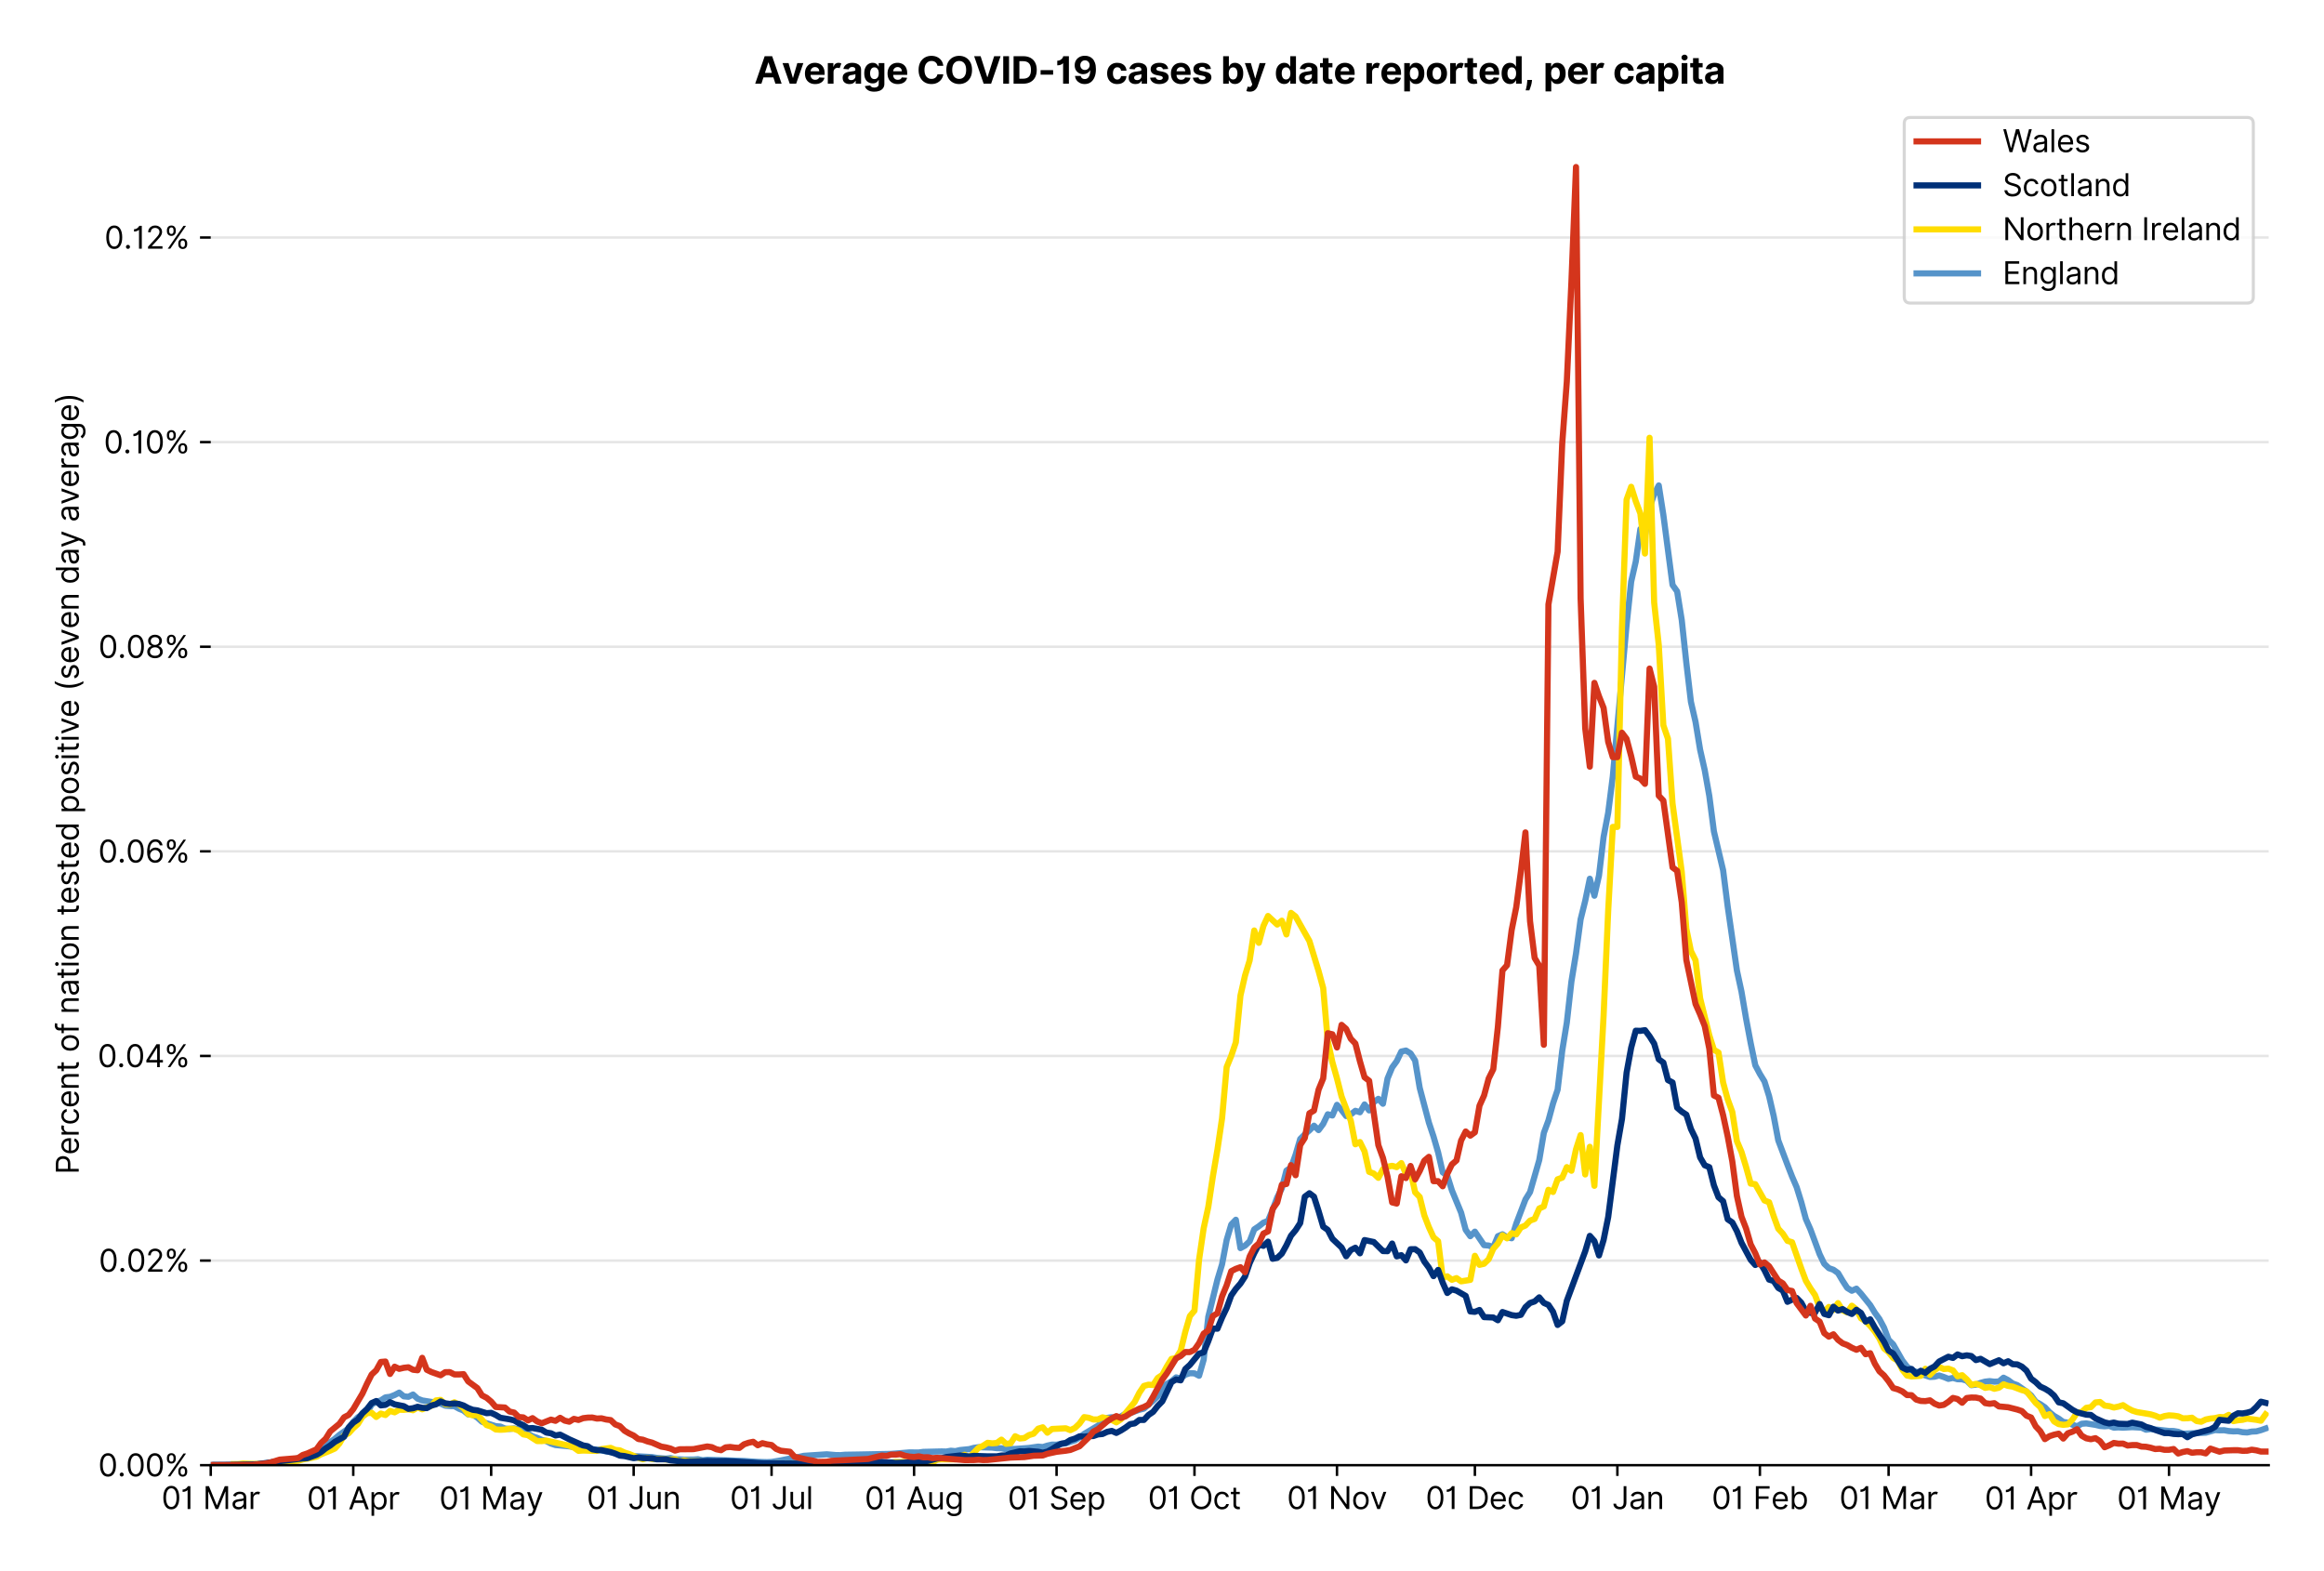 <?xml version="1.0" encoding="utf-8" standalone="no"?>
<!DOCTYPE svg PUBLIC "-//W3C//DTD SVG 1.1//EN"
  "http://www.w3.org/Graphics/SVG/1.1/DTD/svg11.dtd">
<svg version="1.1" viewBox="0 0 756.175 511.276" xmlns="http://www.w3.org/2000/svg" xmlns:xlink="http://www.w3.org/1999/xlink">
 <defs>
  <style type="text/css">*{stroke-linecap:butt;stroke-linejoin:round;}</style>
 </defs>
 <g id="figure_1">
  <g id="patch_1">
   <path d="M 0 511.276 
L 756.175 511.276 
L 756.175 0 
L 0 0 
z
" style="fill:#ffffff;"/>
  </g>
  <g id="axes_1">
   <g id="patch_2">
    <path d="M 68.575 476.745 
L 738.175 476.745 
L 738.175 33.225 
L 68.575 33.225 
z
" style="fill:#ffffff;"/>
   </g>
   <g id="matplotlib.axis_1">
    <g id="xtick_1">
     <g id="line2d_1">
      <defs>
       <path d="M 0 0 
L 0 3.5 
" id="md8bf7a312a" style="stroke:#000000;stroke-width:0.8;"/>
      </defs>
      <g>
       <use style="stroke:#000000;stroke-width:0.8;" x="68.575" xlink:href="#md8bf7a312a" y="476.745"/>
      </g>
     </g>
     <g id="text_1">
      <!-- 01 Mar -->
      <g transform="translate(52.538 491.018)scale(0.1 -0.1)">
       <defs>
        <path d="M 2000 -64 
Q 1230 -64 806 561 
Q 382 1186 382 2327 
Q 382 3459 809 4088 
Q 1236 4718 2000 4718 
Q 2764 4718 3191 4088 
Q 3618 3459 3618 2327 
Q 3618 1186 3194 561 
Q 2771 -64 2000 -64 
z
M 2000 436 
Q 2509 436 2791 927 
Q 3073 1418 3073 2327 
Q 3073 3234 2789 3730 
Q 2505 4227 2000 4227 
Q 1496 4227 1211 3730 
Q 927 3234 927 2327 
Q 927 1418 1210 927 
Q 1493 436 2000 436 
z
" id="Inter-Regular-30" transform="scale(0.016)"/>
        <path d="M 1973 4655 
L 1973 0 
L 1409 0 
L 1409 3836 
L 1373 3836 
Q 1341 3773 1209 3692 
Q 1077 3611 868 3551 
Q 659 3491 391 3491 
L 391 3964 
Q 661 3964 859 4061 
Q 1057 4159 1190 4291 
Q 1323 4423 1392 4529 
Q 1461 4636 1473 4655 
L 1973 4655 
z
" id="Inter-Regular-31" transform="scale(0.016)"/>
        <path id="Inter-Regular-20" transform="scale(0.016)"/>
        <path d="M 564 4655 
L 1236 4655 
L 2818 791 
L 2873 791 
L 4455 4655 
L 5127 4655 
L 5127 0 
L 4600 0 
L 4600 3536 
L 4555 3536 
L 3100 0 
L 2591 0 
L 1136 3536 
L 1091 3536 
L 1091 0 
L 564 0 
L 564 4655 
z
" id="Inter-Regular-4d" transform="scale(0.016)"/>
        <path d="M 1518 -82 
Q 1186 -82 916 44 
Q 646 170 486 410 
Q 327 650 327 991 
Q 327 1291 445 1478 
Q 564 1666 761 1773 
Q 959 1880 1199 1933 
Q 1439 1986 1682 2018 
Q 2000 2059 2199 2080 
Q 2398 2102 2490 2154 
Q 2582 2207 2582 2336 
L 2582 2355 
Q 2582 2691 2399 2877 
Q 2216 3064 1846 3064 
Q 1461 3064 1243 2895 
Q 1025 2727 936 2536 
L 427 2718 
Q 564 3036 792 3214 
Q 1021 3393 1292 3464 
Q 1564 3536 1827 3536 
Q 1996 3536 2215 3496 
Q 2434 3457 2640 3334 
Q 2846 3211 2982 2963 
Q 3118 2716 3118 2300 
L 3118 0 
L 2582 0 
L 2582 473 
L 2555 473 
Q 2500 359 2373 229 
Q 2246 100 2034 9 
Q 1823 -82 1518 -82 
z
M 1600 400 
Q 1918 400 2137 525 
Q 2357 650 2469 847 
Q 2582 1045 2582 1264 
L 2582 1755 
Q 2548 1714 2433 1681 
Q 2318 1648 2169 1624 
Q 2021 1600 1881 1583 
Q 1741 1566 1655 1555 
Q 1446 1527 1265 1467 
Q 1084 1407 974 1287 
Q 864 1168 864 964 
Q 864 684 1072 542 
Q 1280 400 1600 400 
z
" id="Inter-Regular-61" transform="scale(0.016)"/>
        <path d="M 491 0 
L 491 3491 
L 1009 3491 
L 1009 2964 
L 1046 2964 
Q 1139 3223 1389 3384 
Q 1639 3545 1955 3545 
Q 2100 3545 2209 3511 
Q 2318 3477 2400 3418 
L 2218 2964 
Q 2161 2993 2085 3010 
Q 2009 3027 1909 3027 
Q 1527 3027 1277 2794 
Q 1027 2561 1027 2209 
L 1027 0 
L 491 0 
z
" id="Inter-Regular-72" transform="scale(0.016)"/>
       </defs>
       <use xlink:href="#Inter-Regular-30"/>
       <use x="62.5" xlink:href="#Inter-Regular-31"/>
       <use x="106.676" xlink:href="#Inter-Regular-20"/>
       <use x="134.801" xlink:href="#Inter-Regular-4d"/>
       <use x="225.994" xlink:href="#Inter-Regular-61"/>
       <use x="282.386" xlink:href="#Inter-Regular-72"/>
      </g>
     </g>
    </g>
    <g id="xtick_2">
     <g id="line2d_2">
      <g>
       <use style="stroke:#000000;stroke-width:0.8;" x="114.942" xlink:href="#md8bf7a312a" y="476.745"/>
      </g>
     </g>
     <g id="text_2">
      <!-- 01 Apr -->
      <g transform="translate(99.857 491.117)scale(0.1 -0.1)">
       <defs>
        <path d="M 755 0 
L 164 0 
L 1873 4655 
L 2455 4655 
L 4164 0 
L 3573 0 
L 3105 1318 
L 1223 1318 
L 755 0 
z
M 1400 1818 
L 2927 1818 
L 2182 3918 
L 2146 3918 
L 1400 1818 
z
" id="Inter-Regular-41" transform="scale(0.016)"/>
        <path d="M 491 -1309 
L 491 3491 
L 1009 3491 
L 1009 2936 
L 1073 2936 
Q 1132 3027 1237 3169 
Q 1343 3311 1542 3423 
Q 1741 3536 2082 3536 
Q 2523 3536 2859 3315 
Q 3196 3095 3384 2690 
Q 3573 2286 3573 1736 
Q 3573 1182 3384 776 
Q 3196 370 2861 148 
Q 2527 -73 2091 -73 
Q 1755 -73 1552 39 
Q 1350 152 1241 296 
Q 1132 441 1073 536 
L 1027 536 
L 1027 -1309 
L 491 -1309 
z
M 1018 1745 
Q 1018 1152 1276 780 
Q 1534 409 2018 409 
Q 2355 409 2581 587 
Q 2807 766 2921 1069 
Q 3036 1373 3036 1745 
Q 3036 2114 2923 2410 
Q 2811 2707 2585 2881 
Q 2359 3055 2018 3055 
Q 1527 3055 1272 2693 
Q 1018 2332 1018 1745 
z
" id="Inter-Regular-70" transform="scale(0.016)"/>
       </defs>
       <use xlink:href="#Inter-Regular-30"/>
       <use x="62.5" xlink:href="#Inter-Regular-31"/>
       <use x="106.676" xlink:href="#Inter-Regular-20"/>
       <use x="134.801" xlink:href="#Inter-Regular-41"/>
       <use x="202.415" xlink:href="#Inter-Regular-70"/>
       <use x="263.352" xlink:href="#Inter-Regular-72"/>
      </g>
     </g>
    </g>
    <g id="xtick_3">
     <g id="line2d_3">
      <g>
       <use style="stroke:#000000;stroke-width:0.8;" x="159.813" xlink:href="#md8bf7a312a" y="476.745"/>
      </g>
     </g>
     <g id="text_3">
      <!-- 01 May -->
      <g transform="translate(142.91 491.117)scale(0.1 -0.1)">
       <defs>
        <path d="M 818 -1355 
Q 682 -1355 575 -1333 
Q 468 -1311 427 -1291 
L 564 -818 
Q 857 -893 1053 -814 
Q 1250 -736 1391 -345 
L 1509 -18 
L 218 3491 
L 800 3491 
L 1764 709 
L 1800 709 
L 2764 3491 
L 3346 3491 
L 1846 -564 
Q 1550 -1355 818 -1355 
z
" id="Inter-Regular-79" transform="scale(0.016)"/>
       </defs>
       <use xlink:href="#Inter-Regular-30"/>
       <use x="62.5" xlink:href="#Inter-Regular-31"/>
       <use x="106.676" xlink:href="#Inter-Regular-20"/>
       <use x="134.801" xlink:href="#Inter-Regular-4d"/>
       <use x="225.994" xlink:href="#Inter-Regular-61"/>
       <use x="282.386" xlink:href="#Inter-Regular-79"/>
      </g>
     </g>
    </g>
    <g id="xtick_4">
     <g id="line2d_4">
      <g>
       <use style="stroke:#000000;stroke-width:0.8;" x="206.179" xlink:href="#md8bf7a312a" y="476.745"/>
      </g>
     </g>
     <g id="text_4">
      <!-- 01 Jun -->
      <g transform="translate(190.895 491.018)scale(0.1 -0.1)">
       <defs>
        <path d="M 2346 4655 
L 2909 4655 
L 2909 1327 
Q 2909 657 2549 296 
Q 2189 -64 1582 -64 
Q 1200 -64 902 76 
Q 605 216 434 475 
Q 264 734 264 1091 
L 818 1091 
Q 818 795 1034 615 
Q 1250 436 1582 436 
Q 1948 436 2147 664 
Q 2346 893 2346 1327 
L 2346 4655 
z
" id="Inter-Regular-4a" transform="scale(0.016)"/>
        <path d="M 2691 1427 
L 2691 3491 
L 3227 3491 
L 3227 0 
L 2691 0 
L 2691 591 
L 2655 591 
Q 2532 325 2273 140 
Q 2014 -45 1618 -45 
Q 1127 -45 809 280 
Q 491 605 491 1273 
L 491 3491 
L 1027 3491 
L 1027 1309 
Q 1027 927 1242 700 
Q 1457 473 1791 473 
Q 1991 473 2199 575 
Q 2407 677 2549 888 
Q 2691 1100 2691 1427 
z
" id="Inter-Regular-75" transform="scale(0.016)"/>
        <path d="M 1027 2100 
L 1027 0 
L 491 0 
L 491 3491 
L 1009 3491 
L 1009 2945 
L 1055 2945 
Q 1177 3211 1427 3373 
Q 1677 3536 2073 3536 
Q 2602 3536 2928 3211 
Q 3255 2886 3255 2218 
L 3255 0 
L 2718 0 
L 2718 2182 
Q 2718 2593 2504 2824 
Q 2291 3055 1918 3055 
Q 1534 3055 1280 2806 
Q 1027 2557 1027 2100 
z
" id="Inter-Regular-6e" transform="scale(0.016)"/>
       </defs>
       <use xlink:href="#Inter-Regular-30"/>
       <use x="62.5" xlink:href="#Inter-Regular-31"/>
       <use x="106.676" xlink:href="#Inter-Regular-20"/>
       <use x="134.801" xlink:href="#Inter-Regular-4a"/>
       <use x="189.063" xlink:href="#Inter-Regular-75"/>
       <use x="247.159" xlink:href="#Inter-Regular-6e"/>
      </g>
     </g>
    </g>
    <g id="xtick_5">
     <g id="line2d_5">
      <g>
       <use style="stroke:#000000;stroke-width:0.8;" x="251.05" xlink:href="#md8bf7a312a" y="476.745"/>
      </g>
     </g>
     <g id="text_5">
      <!-- 01 Jul -->
      <g transform="translate(237.507 491.018)scale(0.1 -0.1)">
       <defs>
        <path d="M 1027 4655 
L 1027 0 
L 491 0 
L 491 4655 
L 1027 4655 
z
" id="Inter-Regular-6c" transform="scale(0.016)"/>
       </defs>
       <use xlink:href="#Inter-Regular-30"/>
       <use x="62.5" xlink:href="#Inter-Regular-31"/>
       <use x="106.676" xlink:href="#Inter-Regular-20"/>
       <use x="134.801" xlink:href="#Inter-Regular-4a"/>
       <use x="189.063" xlink:href="#Inter-Regular-75"/>
       <use x="247.159" xlink:href="#Inter-Regular-6c"/>
      </g>
     </g>
    </g>
    <g id="xtick_6">
     <g id="line2d_6">
      <g>
       <use style="stroke:#000000;stroke-width:0.8;" x="297.417" xlink:href="#md8bf7a312a" y="476.745"/>
      </g>
     </g>
     <g id="text_6">
      <!-- 01 Aug -->
      <g transform="translate(281.345 491.117)scale(0.1 -0.1)">
       <defs>
        <path d="M 1900 -1382 
Q 1316 -1382 976 -1169 
Q 636 -957 473 -682 
L 900 -382 
Q 973 -477 1084 -601 
Q 1196 -725 1390 -817 
Q 1584 -909 1900 -909 
Q 2323 -909 2598 -704 
Q 2873 -500 2873 -64 
L 2873 645 
L 2827 645 
Q 2768 550 2660 410 
Q 2552 270 2351 162 
Q 2150 55 1809 55 
Q 1386 55 1051 255 
Q 716 455 521 836 
Q 327 1218 327 1764 
Q 327 2300 516 2699 
Q 705 3098 1041 3317 
Q 1377 3536 1818 3536 
Q 2159 3536 2360 3423 
Q 2561 3311 2669 3169 
Q 2777 3027 2836 2936 
L 2891 2936 
L 2891 3491 
L 3409 3491 
L 3409 -100 
Q 3409 -550 3205 -833 
Q 3002 -1116 2660 -1249 
Q 2318 -1382 1900 -1382 
z
M 1882 536 
Q 2366 536 2624 864 
Q 2882 1193 2882 1773 
Q 2882 2339 2627 2697 
Q 2373 3055 1882 3055 
Q 1541 3055 1315 2882 
Q 1089 2709 976 2418 
Q 864 2127 864 1773 
Q 864 1227 1120 881 
Q 1377 536 1882 536 
z
" id="Inter-Regular-67" transform="scale(0.016)"/>
       </defs>
       <use xlink:href="#Inter-Regular-30"/>
       <use x="62.5" xlink:href="#Inter-Regular-31"/>
       <use x="106.676" xlink:href="#Inter-Regular-20"/>
       <use x="134.801" xlink:href="#Inter-Regular-41"/>
       <use x="202.415" xlink:href="#Inter-Regular-75"/>
       <use x="260.511" xlink:href="#Inter-Regular-67"/>
      </g>
     </g>
    </g>
    <g id="xtick_7">
     <g id="line2d_7">
      <g>
       <use style="stroke:#000000;stroke-width:0.8;" x="343.784" xlink:href="#md8bf7a312a" y="476.745"/>
      </g>
     </g>
     <g id="text_7">
      <!-- 01 Sep -->
      <g transform="translate(327.896 491.117)scale(0.1 -0.1)">
       <defs>
        <path d="M 3109 3491 
Q 3068 3836 2777 4027 
Q 2486 4218 2064 4218 
Q 1600 4218 1318 3999 
Q 1036 3780 1036 3445 
Q 1036 3195 1189 3042 
Q 1343 2889 1553 2803 
Q 1764 2718 1936 2673 
L 2409 2545 
Q 2591 2498 2815 2414 
Q 3039 2330 3244 2185 
Q 3450 2041 3584 1816 
Q 3718 1591 3718 1264 
Q 3718 886 3521 581 
Q 3325 277 2949 97 
Q 2573 -82 2036 -82 
Q 1286 -82 845 272 
Q 405 627 364 1200 
L 946 1200 
Q 968 936 1124 764 
Q 1280 593 1519 510 
Q 1759 427 2036 427 
Q 2359 427 2616 533 
Q 2873 639 3023 828 
Q 3173 1018 3173 1273 
Q 3173 1505 3043 1650 
Q 2914 1795 2702 1886 
Q 2491 1977 2246 2045 
L 1673 2209 
Q 1127 2366 809 2657 
Q 491 2948 491 3418 
Q 491 3809 703 4101 
Q 916 4393 1276 4555 
Q 1636 4718 2082 4718 
Q 2532 4718 2882 4558 
Q 3232 4398 3437 4120 
Q 3643 3843 3655 3491 
L 3109 3491 
z
" id="Inter-Regular-53" transform="scale(0.016)"/>
        <path d="M 1955 -73 
Q 1450 -73 1085 151 
Q 721 375 524 778 
Q 327 1182 327 1718 
Q 327 2255 524 2665 
Q 721 3075 1074 3305 
Q 1427 3536 1900 3536 
Q 2173 3536 2439 3445 
Q 2705 3355 2923 3151 
Q 3141 2948 3270 2614 
Q 3400 2280 3400 1791 
L 3400 1564 
L 866 1564 
Q 884 1005 1183 707 
Q 1482 409 1955 409 
Q 2271 409 2498 545 
Q 2725 682 2827 955 
L 3346 809 
Q 3223 414 2854 170 
Q 2486 -73 1955 -73 
z
M 866 2027 
L 2855 2027 
Q 2855 2470 2595 2762 
Q 2336 3055 1900 3055 
Q 1593 3055 1368 2911 
Q 1143 2768 1013 2533 
Q 884 2298 866 2027 
z
" id="Inter-Regular-65" transform="scale(0.016)"/>
       </defs>
       <use xlink:href="#Inter-Regular-30"/>
       <use x="62.5" xlink:href="#Inter-Regular-31"/>
       <use x="106.676" xlink:href="#Inter-Regular-20"/>
       <use x="134.801" xlink:href="#Inter-Regular-53"/>
       <use x="198.58" xlink:href="#Inter-Regular-65"/>
       <use x="256.818" xlink:href="#Inter-Regular-70"/>
      </g>
     </g>
    </g>
    <g id="xtick_8">
     <g id="line2d_8">
      <g>
       <use style="stroke:#000000;stroke-width:0.8;" x="388.655" xlink:href="#md8bf7a312a" y="476.745"/>
      </g>
     </g>
     <g id="text_8">
      <!-- 01 Oct -->
      <g transform="translate(373.498 491.018)scale(0.1 -0.1)">
       <defs>
        <path d="M 4491 2327 
Q 4491 1591 4225 1054 
Q 3959 518 3495 227 
Q 3032 -64 2436 -64 
Q 1841 -64 1377 227 
Q 914 518 648 1054 
Q 382 1591 382 2327 
Q 382 3064 648 3600 
Q 914 4136 1377 4427 
Q 1841 4718 2436 4718 
Q 3032 4718 3495 4427 
Q 3959 4136 4225 3600 
Q 4491 3064 4491 2327 
z
M 3946 2327 
Q 3946 2932 3744 3348 
Q 3543 3764 3201 3977 
Q 2859 4191 2436 4191 
Q 2014 4191 1672 3977 
Q 1330 3764 1128 3348 
Q 927 2932 927 2327 
Q 927 1723 1128 1307 
Q 1330 891 1672 677 
Q 2014 464 2436 464 
Q 2859 464 3201 677 
Q 3543 891 3744 1307 
Q 3946 1723 3946 2327 
z
" id="Inter-Regular-4f" transform="scale(0.016)"/>
        <path d="M 1909 -73 
Q 1418 -73 1063 159 
Q 709 391 518 798 
Q 327 1205 327 1727 
Q 327 2259 524 2667 
Q 721 3075 1074 3305 
Q 1427 3536 1900 3536 
Q 2268 3536 2563 3400 
Q 2859 3264 3047 3018 
Q 3236 2773 3282 2445 
L 2746 2445 
Q 2684 2684 2474 2869 
Q 2264 3055 1909 3055 
Q 1439 3055 1151 2697 
Q 864 2339 864 1745 
Q 864 1139 1148 774 
Q 1432 409 1909 409 
Q 2223 409 2447 570 
Q 2671 732 2746 1018 
L 3282 1018 
Q 3236 709 3058 462 
Q 2880 216 2588 71 
Q 2296 -73 1909 -73 
z
" id="Inter-Regular-63" transform="scale(0.016)"/>
        <path d="M 2009 3491 
L 2009 3036 
L 1264 3036 
L 1264 1000 
Q 1264 773 1331 660 
Q 1398 548 1503 510 
Q 1609 473 1727 473 
Q 1816 473 1873 483 
Q 1930 493 1964 500 
L 2073 18 
Q 2018 -2 1920 -23 
Q 1823 -45 1673 -45 
Q 1446 -45 1228 52 
Q 1011 150 869 350 
Q 727 550 727 855 
L 727 3036 
L 200 3036 
L 200 3491 
L 727 3491 
L 727 4327 
L 1264 4327 
L 1264 3491 
L 2009 3491 
z
" id="Inter-Regular-74" transform="scale(0.016)"/>
       </defs>
       <use xlink:href="#Inter-Regular-30"/>
       <use x="62.5" xlink:href="#Inter-Regular-31"/>
       <use x="106.676" xlink:href="#Inter-Regular-20"/>
       <use x="134.801" xlink:href="#Inter-Regular-4f"/>
       <use x="210.938" xlink:href="#Inter-Regular-63"/>
       <use x="266.761" xlink:href="#Inter-Regular-74"/>
      </g>
     </g>
    </g>
    <g id="xtick_9">
     <g id="line2d_9">
      <g>
       <use style="stroke:#000000;stroke-width:0.8;" x="435.021" xlink:href="#md8bf7a312a" y="476.745"/>
      </g>
     </g>
     <g id="text_9">
      <!-- 01 Nov -->
      <g transform="translate(418.75 491.018)scale(0.1 -0.1)">
       <defs>
        <path d="M 4255 4655 
L 4255 0 
L 3709 0 
L 1173 3655 
L 1127 3655 
L 1127 0 
L 564 0 
L 564 4655 
L 1109 4655 
L 3655 991 
L 3700 991 
L 3700 4655 
L 4255 4655 
z
" id="Inter-Regular-4e" transform="scale(0.016)"/>
        <path d="M 1909 -73 
Q 1436 -73 1080 152 
Q 725 377 526 781 
Q 327 1186 327 1727 
Q 327 2273 526 2679 
Q 725 3086 1080 3311 
Q 1436 3536 1909 3536 
Q 2382 3536 2737 3311 
Q 3093 3086 3292 2679 
Q 3491 2273 3491 1727 
Q 3491 1186 3292 781 
Q 3093 377 2737 152 
Q 2382 -73 1909 -73 
z
M 1909 409 
Q 2268 409 2500 593 
Q 2732 777 2843 1077 
Q 2955 1377 2955 1727 
Q 2955 2077 2843 2379 
Q 2732 2682 2500 2868 
Q 2268 3055 1909 3055 
Q 1550 3055 1318 2868 
Q 1086 2682 975 2379 
Q 864 2077 864 1727 
Q 864 1377 975 1077 
Q 1086 777 1318 593 
Q 1550 409 1909 409 
z
" id="Inter-Regular-6f" transform="scale(0.016)"/>
        <path d="M 3346 3491 
L 2055 0 
L 1509 0 
L 218 3491 
L 800 3491 
L 1764 709 
L 1800 709 
L 2764 3491 
L 3346 3491 
z
" id="Inter-Regular-76" transform="scale(0.016)"/>
       </defs>
       <use xlink:href="#Inter-Regular-30"/>
       <use x="62.5" xlink:href="#Inter-Regular-31"/>
       <use x="106.676" xlink:href="#Inter-Regular-20"/>
       <use x="134.801" xlink:href="#Inter-Regular-4e"/>
       <use x="210.085" xlink:href="#Inter-Regular-6f"/>
       <use x="269.744" xlink:href="#Inter-Regular-76"/>
      </g>
     </g>
    </g>
    <g id="xtick_10">
     <g id="line2d_10">
      <g>
       <use style="stroke:#000000;stroke-width:0.8;" x="479.892" xlink:href="#md8bf7a312a" y="476.745"/>
      </g>
     </g>
     <g id="text_10">
      <!-- 01 Dec -->
      <g transform="translate(463.855 491.018)scale(0.1 -0.1)">
       <defs>
        <path d="M 2000 0 
L 564 0 
L 564 4655 
L 2064 4655 
Q 2741 4655 3223 4376 
Q 3705 4098 3961 3578 
Q 4218 3059 4218 2336 
Q 4218 1609 3959 1085 
Q 3700 561 3204 280 
Q 2709 0 2000 0 
z
M 1127 500 
L 1964 500 
Q 2830 500 3251 992 
Q 3673 1484 3673 2336 
Q 3673 3182 3259 3668 
Q 2846 4155 2027 4155 
L 1127 4155 
L 1127 500 
z
" id="Inter-Regular-44" transform="scale(0.016)"/>
       </defs>
       <use xlink:href="#Inter-Regular-30"/>
       <use x="62.5" xlink:href="#Inter-Regular-31"/>
       <use x="106.676" xlink:href="#Inter-Regular-20"/>
       <use x="134.801" xlink:href="#Inter-Regular-44"/>
       <use x="206.676" xlink:href="#Inter-Regular-65"/>
       <use x="264.915" xlink:href="#Inter-Regular-63"/>
      </g>
     </g>
    </g>
    <g id="xtick_11">
     <g id="line2d_11">
      <g>
       <use style="stroke:#000000;stroke-width:0.8;" x="526.259" xlink:href="#md8bf7a312a" y="476.745"/>
      </g>
     </g>
     <g id="text_11">
      <!-- 01 Jan -->
      <g transform="translate(511.06 491.018)scale(0.1 -0.1)">
       <use xlink:href="#Inter-Regular-30"/>
       <use x="62.5" xlink:href="#Inter-Regular-31"/>
       <use x="106.676" xlink:href="#Inter-Regular-20"/>
       <use x="134.801" xlink:href="#Inter-Regular-4a"/>
       <use x="189.063" xlink:href="#Inter-Regular-61"/>
       <use x="245.455" xlink:href="#Inter-Regular-6e"/>
      </g>
     </g>
    </g>
    <g id="xtick_12">
     <g id="line2d_12">
      <g>
       <use style="stroke:#000000;stroke-width:0.8;" x="572.626" xlink:href="#md8bf7a312a" y="476.745"/>
      </g>
     </g>
     <g id="text_12">
      <!-- 01 Feb -->
      <g transform="translate(556.936 491.018)scale(0.1 -0.1)">
       <defs>
        <path d="M 564 0 
L 564 4655 
L 3355 4655 
L 3355 4155 
L 1127 4155 
L 1127 2582 
L 3146 2582 
L 3146 2082 
L 1127 2082 
L 1127 0 
L 564 0 
z
" id="Inter-Regular-46" transform="scale(0.016)"/>
        <path d="M 564 0 
L 564 4655 
L 1100 4655 
L 1100 2936 
L 1146 2936 
Q 1205 3027 1310 3169 
Q 1416 3311 1615 3423 
Q 1814 3536 2155 3536 
Q 2596 3536 2932 3315 
Q 3268 3095 3457 2690 
Q 3646 2286 3646 1736 
Q 3646 1182 3457 776 
Q 3268 370 2934 148 
Q 2600 -73 2164 -73 
Q 1827 -73 1625 39 
Q 1423 152 1314 296 
Q 1205 441 1146 536 
L 1082 536 
L 1082 0 
L 564 0 
z
M 1091 1745 
Q 1091 1152 1349 780 
Q 1607 409 2091 409 
Q 2427 409 2653 587 
Q 2880 766 2994 1069 
Q 3109 1373 3109 1745 
Q 3109 2114 2996 2410 
Q 2884 2707 2658 2881 
Q 2432 3055 2091 3055 
Q 1600 3055 1345 2693 
Q 1091 2332 1091 1745 
z
" id="Inter-Regular-62" transform="scale(0.016)"/>
       </defs>
       <use xlink:href="#Inter-Regular-30"/>
       <use x="62.5" xlink:href="#Inter-Regular-31"/>
       <use x="106.676" xlink:href="#Inter-Regular-20"/>
       <use x="134.801" xlink:href="#Inter-Regular-46"/>
       <use x="193.466" xlink:href="#Inter-Regular-65"/>
       <use x="251.705" xlink:href="#Inter-Regular-62"/>
      </g>
     </g>
    </g>
    <g id="xtick_13">
     <g id="line2d_13">
      <g>
       <use style="stroke:#000000;stroke-width:0.8;" x="614.505" xlink:href="#md8bf7a312a" y="476.745"/>
      </g>
     </g>
     <g id="text_13">
      <!-- 01 Mar -->
      <g transform="translate(598.468 491.018)scale(0.1 -0.1)">
       <use xlink:href="#Inter-Regular-30"/>
       <use x="62.5" xlink:href="#Inter-Regular-31"/>
       <use x="106.676" xlink:href="#Inter-Regular-20"/>
       <use x="134.801" xlink:href="#Inter-Regular-4d"/>
       <use x="225.994" xlink:href="#Inter-Regular-61"/>
       <use x="282.386" xlink:href="#Inter-Regular-72"/>
      </g>
     </g>
    </g>
    <g id="xtick_14">
     <g id="line2d_14">
      <g>
       <use style="stroke:#000000;stroke-width:0.8;" x="660.872" xlink:href="#md8bf7a312a" y="476.745"/>
      </g>
     </g>
     <g id="text_14">
      <!-- 01 Apr -->
      <g transform="translate(645.787 491.117)scale(0.1 -0.1)">
       <use xlink:href="#Inter-Regular-30"/>
       <use x="62.5" xlink:href="#Inter-Regular-31"/>
       <use x="106.676" xlink:href="#Inter-Regular-20"/>
       <use x="134.801" xlink:href="#Inter-Regular-41"/>
       <use x="202.415" xlink:href="#Inter-Regular-70"/>
       <use x="263.352" xlink:href="#Inter-Regular-72"/>
      </g>
     </g>
    </g>
    <g id="xtick_15">
     <g id="line2d_15">
      <g>
       <use style="stroke:#000000;stroke-width:0.8;" x="705.743" xlink:href="#md8bf7a312a" y="476.745"/>
      </g>
     </g>
     <g id="text_15">
      <!-- 01 May -->
      <g transform="translate(688.84 491.117)scale(0.1 -0.1)">
       <use xlink:href="#Inter-Regular-30"/>
       <use x="62.5" xlink:href="#Inter-Regular-31"/>
       <use x="106.676" xlink:href="#Inter-Regular-20"/>
       <use x="134.801" xlink:href="#Inter-Regular-4d"/>
       <use x="225.994" xlink:href="#Inter-Regular-61"/>
       <use x="282.386" xlink:href="#Inter-Regular-79"/>
      </g>
     </g>
    </g>
   </g>
   <g id="matplotlib.axis_2">
    <g id="ytick_1">
     <g id="line2d_16">
      <path clip-path="url(#p7e62fffb28)" d="M 68.575 476.745 
L 738.175 476.745 
" style="fill:none;stroke:#e5e5e5;stroke-linecap:square;stroke-width:0.8;"/>
     </g>
     <g id="line2d_17">
      <defs>
       <path d="M 0 0 
L -3.5 0 
" id="m0e25563f03" style="stroke:#000000;stroke-width:0.8;"/>
      </defs>
      <g>
       <use style="stroke:#000000;stroke-width:0.8;" x="68.575" xlink:href="#m0e25563f03" y="476.745"/>
      </g>
     </g>
     <g id="text_16">
      <!-- 0.00% -->
      <g transform="translate(31.944 480.382)scale(0.1 -0.1)">
       <defs>
        <path d="M 882 -36 
Q 714 -36 593 84 
Q 473 205 473 373 
Q 473 541 593 661 
Q 714 782 882 782 
Q 1050 782 1170 661 
Q 1291 541 1291 373 
Q 1291 205 1170 84 
Q 1050 -36 882 -36 
z
" id="Inter-Regular-2e" transform="scale(0.016)"/>
        <path d="M 2855 873 
L 2855 1118 
Q 2855 1373 2960 1585 
Q 3066 1798 3269 1926 
Q 3473 2055 3764 2055 
Q 4059 2055 4259 1926 
Q 4459 1798 4561 1585 
Q 4664 1373 4664 1118 
L 4664 873 
Q 4664 618 4560 405 
Q 4457 193 4256 64 
Q 4055 -64 3764 -64 
Q 3468 -64 3266 64 
Q 3064 193 2959 405 
Q 2855 618 2855 873 
z
M 536 3536 
L 536 3782 
Q 536 4036 642 4248 
Q 748 4461 951 4589 
Q 1155 4718 1446 4718 
Q 1741 4718 1941 4589 
Q 2141 4461 2243 4248 
Q 2346 4036 2346 3782 
L 2346 3536 
Q 2346 3282 2242 3069 
Q 2139 2857 1937 2728 
Q 1736 2600 1446 2600 
Q 1150 2600 948 2728 
Q 746 2857 641 3069 
Q 536 3282 536 3536 
z
M 709 0 
L 3909 4655 
L 4427 4655 
L 1227 0 
L 709 0 
z
M 3318 1118 
L 3318 873 
Q 3318 661 3418 494 
Q 3518 327 3764 327 
Q 4002 327 4101 494 
Q 4200 661 4200 873 
L 4200 1118 
Q 4200 1330 4104 1497 
Q 4009 1664 3764 1664 
Q 3525 1664 3421 1497 
Q 3318 1330 3318 1118 
z
M 1000 3782 
L 1000 3536 
Q 1000 3325 1100 3158 
Q 1200 2991 1446 2991 
Q 1684 2991 1783 3158 
Q 1882 3325 1882 3536 
L 1882 3782 
Q 1882 3993 1786 4160 
Q 1691 4327 1446 4327 
Q 1207 4327 1103 4160 
Q 1000 3993 1000 3782 
z
" id="Inter-Regular-25" transform="scale(0.016)"/>
       </defs>
       <use xlink:href="#Inter-Regular-30"/>
       <use x="62.5" xlink:href="#Inter-Regular-2e"/>
       <use x="90.057" xlink:href="#Inter-Regular-30"/>
       <use x="152.557" xlink:href="#Inter-Regular-30"/>
       <use x="215.057" xlink:href="#Inter-Regular-25"/>
      </g>
     </g>
    </g>
    <g id="ytick_2">
     <g id="line2d_18">
      <path clip-path="url(#p7e62fffb28)" d="M 68.575 410.168 
L 738.175 410.168 
" style="fill:none;stroke:#e5e5e5;stroke-linecap:square;stroke-width:0.8;"/>
     </g>
     <g id="line2d_19">
      <g>
       <use style="stroke:#000000;stroke-width:0.8;" x="68.575" xlink:href="#m0e25563f03" y="410.168"/>
      </g>
     </g>
     <g id="text_17">
      <!-- 0.02% -->
      <g transform="translate(32.142 413.805)scale(0.1 -0.1)">
       <defs>
        <path d="M 482 0 
L 482 409 
L 2018 2091 
Q 2289 2386 2464 2605 
Q 2639 2825 2724 3019 
Q 2809 3214 2809 3427 
Q 2809 3795 2553 4011 
Q 2298 4227 1918 4227 
Q 1514 4227 1275 3985 
Q 1036 3743 1036 3345 
L 500 3345 
Q 500 3755 688 4064 
Q 877 4373 1203 4545 
Q 1530 4718 1936 4718 
Q 2346 4718 2661 4545 
Q 2977 4373 3156 4079 
Q 3336 3786 3336 3427 
Q 3336 3170 3244 2926 
Q 3152 2682 2926 2383 
Q 2700 2084 2300 1655 
L 1255 536 
L 1255 500 
L 3418 500 
L 3418 0 
L 482 0 
z
" id="Inter-Regular-32" transform="scale(0.016)"/>
       </defs>
       <use xlink:href="#Inter-Regular-30"/>
       <use x="62.5" xlink:href="#Inter-Regular-2e"/>
       <use x="90.057" xlink:href="#Inter-Regular-30"/>
       <use x="152.557" xlink:href="#Inter-Regular-32"/>
       <use x="213.068" xlink:href="#Inter-Regular-25"/>
      </g>
     </g>
    </g>
    <g id="ytick_3">
     <g id="line2d_20">
      <path clip-path="url(#p7e62fffb28)" d="M 68.575 343.591 
L 738.175 343.591 
" style="fill:none;stroke:#e5e5e5;stroke-linecap:square;stroke-width:0.8;"/>
     </g>
     <g id="line2d_21">
      <g>
       <use style="stroke:#000000;stroke-width:0.8;" x="68.575" xlink:href="#m0e25563f03" y="343.591"/>
      </g>
     </g>
     <g id="text_18">
      <!-- 0.04% -->
      <g transform="translate(31.773 347.228)scale(0.1 -0.1)">
       <defs>
        <path d="M 373 955 
L 373 1418 
L 2418 4655 
L 3100 4655 
L 3100 1455 
L 3736 1455 
L 3736 955 
L 3100 955 
L 3100 0 
L 2564 0 
L 2564 955 
L 373 955 
z
M 2564 1455 
L 2564 3936 
L 2527 3936 
L 982 1491 
L 982 1455 
L 2564 1455 
z
" id="Inter-Regular-34" transform="scale(0.016)"/>
       </defs>
       <use xlink:href="#Inter-Regular-30"/>
       <use x="62.5" xlink:href="#Inter-Regular-2e"/>
       <use x="90.057" xlink:href="#Inter-Regular-30"/>
       <use x="152.557" xlink:href="#Inter-Regular-34"/>
       <use x="216.761" xlink:href="#Inter-Regular-25"/>
      </g>
     </g>
    </g>
    <g id="ytick_4">
     <g id="line2d_22">
      <path clip-path="url(#p7e62fffb28)" d="M 68.575 277.014 
L 738.175 277.014 
" style="fill:none;stroke:#e5e5e5;stroke-linecap:square;stroke-width:0.8;"/>
     </g>
     <g id="line2d_23">
      <g>
       <use style="stroke:#000000;stroke-width:0.8;" x="68.575" xlink:href="#m0e25563f03" y="277.014"/>
      </g>
     </g>
     <g id="text_19">
      <!-- 0.06% -->
      <g transform="translate(31.958 280.651)scale(0.1 -0.1)">
       <defs>
        <path d="M 2027 -64 
Q 1741 -59 1454 45 
Q 1168 150 932 399 
Q 696 648 552 1074 
Q 409 1500 409 2145 
Q 409 3386 861 4056 
Q 1314 4727 2100 4727 
Q 2686 4727 3073 4384 
Q 3461 4041 3546 3491 
L 2991 3491 
Q 2914 3811 2691 4019 
Q 2468 4227 2100 4227 
Q 1559 4227 1249 3755 
Q 939 3284 936 2427 
L 973 2427 
Q 1164 2716 1461 2880 
Q 1759 3045 2118 3045 
Q 2518 3045 2850 2846 
Q 3182 2648 3382 2299 
Q 3582 1950 3582 1500 
Q 3582 1068 3389 710 
Q 3196 352 2847 142 
Q 2498 -68 2027 -64 
z
M 2027 436 
Q 2314 436 2542 579 
Q 2771 723 2903 964 
Q 3036 1205 3036 1500 
Q 3036 1789 2908 2026 
Q 2780 2264 2556 2404 
Q 2332 2545 2046 2545 
Q 1757 2545 1525 2397 
Q 1293 2250 1157 2010 
Q 1021 1770 1018 1491 
Q 1018 1214 1149 973 
Q 1280 732 1508 584 
Q 1736 436 2027 436 
z
" id="Inter-Regular-36" transform="scale(0.016)"/>
       </defs>
       <use xlink:href="#Inter-Regular-30"/>
       <use x="62.5" xlink:href="#Inter-Regular-2e"/>
       <use x="90.057" xlink:href="#Inter-Regular-30"/>
       <use x="152.557" xlink:href="#Inter-Regular-36"/>
       <use x="214.915" xlink:href="#Inter-Regular-25"/>
      </g>
     </g>
    </g>
    <g id="ytick_5">
     <g id="line2d_24">
      <path clip-path="url(#p7e62fffb28)" d="M 68.575 210.437 
L 738.175 210.437 
" style="fill:none;stroke:#e5e5e5;stroke-linecap:square;stroke-width:0.8;"/>
     </g>
     <g id="line2d_25">
      <g>
       <use style="stroke:#000000;stroke-width:0.8;" x="68.575" xlink:href="#m0e25563f03" y="210.437"/>
      </g>
     </g>
     <g id="text_20">
      <!-- 0.08% -->
      <g transform="translate(32.028 214.074)scale(0.1 -0.1)">
       <defs>
        <path d="M 1973 -64 
Q 1505 -64 1147 103 
Q 789 270 589 564 
Q 389 859 391 1236 
Q 389 1532 507 1783 
Q 625 2034 830 2203 
Q 1036 2373 1291 2418 
L 1291 2445 
Q 957 2532 759 2821 
Q 561 3111 564 3482 
Q 561 3836 743 4115 
Q 925 4395 1244 4556 
Q 1564 4718 1973 4718 
Q 2377 4718 2695 4556 
Q 3014 4395 3197 4115 
Q 3380 3836 3382 3482 
Q 3380 3111 3181 2821 
Q 2982 2532 2655 2445 
L 2655 2418 
Q 2907 2373 3109 2203 
Q 3311 2034 3431 1783 
Q 3552 1532 3555 1236 
Q 3552 859 3351 564 
Q 3150 270 2794 103 
Q 2439 -64 1973 -64 
z
M 1973 436 
Q 2446 436 2722 662 
Q 2998 889 3000 1264 
Q 2998 1527 2864 1729 
Q 2730 1932 2499 2048 
Q 2268 2164 1973 2164 
Q 1675 2164 1442 2048 
Q 1209 1932 1076 1729 
Q 943 1527 946 1264 
Q 943 889 1218 662 
Q 1493 436 1973 436 
z
M 1973 2645 
Q 2348 2645 2591 2864 
Q 2834 3084 2836 3445 
Q 2834 3800 2596 4013 
Q 2359 4227 1973 4227 
Q 1582 4227 1344 4013 
Q 1107 3800 1109 3445 
Q 1107 3084 1349 2864 
Q 1591 2645 1973 2645 
z
" id="Inter-Regular-38" transform="scale(0.016)"/>
       </defs>
       <use xlink:href="#Inter-Regular-30"/>
       <use x="62.5" xlink:href="#Inter-Regular-2e"/>
       <use x="90.057" xlink:href="#Inter-Regular-30"/>
       <use x="152.557" xlink:href="#Inter-Regular-38"/>
       <use x="214.205" xlink:href="#Inter-Regular-25"/>
      </g>
     </g>
    </g>
    <g id="ytick_6">
     <g id="line2d_26">
      <path clip-path="url(#p7e62fffb28)" d="M 68.575 143.86 
L 738.175 143.86 
" style="fill:none;stroke:#e5e5e5;stroke-linecap:square;stroke-width:0.8;"/>
     </g>
     <g id="line2d_27">
      <g>
       <use style="stroke:#000000;stroke-width:0.8;" x="68.575" xlink:href="#m0e25563f03" y="143.86"/>
      </g>
     </g>
     <g id="text_21">
      <!-- 0.10% -->
      <g transform="translate(33.777 147.497)scale(0.1 -0.1)">
       <use xlink:href="#Inter-Regular-30"/>
       <use x="62.5" xlink:href="#Inter-Regular-2e"/>
       <use x="90.057" xlink:href="#Inter-Regular-31"/>
       <use x="134.233" xlink:href="#Inter-Regular-30"/>
       <use x="196.733" xlink:href="#Inter-Regular-25"/>
      </g>
     </g>
    </g>
    <g id="ytick_7">
     <g id="line2d_28">
      <path clip-path="url(#p7e62fffb28)" d="M 68.575 77.284 
L 738.175 77.284 
" style="fill:none;stroke:#e5e5e5;stroke-linecap:square;stroke-width:0.8;"/>
     </g>
     <g id="line2d_29">
      <g>
       <use style="stroke:#000000;stroke-width:0.8;" x="68.575" xlink:href="#m0e25563f03" y="77.284"/>
      </g>
     </g>
     <g id="text_22">
      <!-- 0.12% -->
      <g transform="translate(33.975 80.92)scale(0.1 -0.1)">
       <use xlink:href="#Inter-Regular-30"/>
       <use x="62.5" xlink:href="#Inter-Regular-2e"/>
       <use x="90.057" xlink:href="#Inter-Regular-31"/>
       <use x="134.233" xlink:href="#Inter-Regular-32"/>
       <use x="194.744" xlink:href="#Inter-Regular-25"/>
      </g>
     </g>
    </g>
    <g id="text_23">
     <!-- Percent of nation tested positive (seven day average) -->
     <g transform="translate(25.614 382.124)rotate(-90)scale(0.1 -0.1)">
      <defs>
       <path d="M 564 0 
L 564 4655 
L 2136 4655 
Q 2684 4655 3033 4458 
Q 3382 4261 3550 3927 
Q 3718 3593 3718 3182 
Q 3718 2770 3551 2434 
Q 3384 2098 3036 1899 
Q 2689 1700 2146 1700 
L 1127 1700 
L 1127 0 
L 564 0 
z
M 1127 2200 
L 2127 2200 
Q 2689 2200 2926 2482 
Q 3164 2764 3164 3182 
Q 3164 3602 2925 3878 
Q 2686 4155 2118 4155 
L 1127 4155 
L 1127 2200 
z
" id="Inter-Regular-50" transform="scale(0.016)"/>
       <path d="M 2046 3491 
L 2046 3036 
L 1264 3036 
L 1264 0 
L 727 0 
L 727 3036 
L 164 3036 
L 164 3491 
L 727 3491 
L 727 3973 
Q 727 4273 868 4473 
Q 1009 4673 1234 4773 
Q 1459 4873 1709 4873 
Q 1907 4873 2032 4841 
Q 2157 4809 2218 4782 
L 2064 4318 
Q 2023 4332 1951 4352 
Q 1880 4373 1764 4373 
Q 1498 4373 1381 4239 
Q 1264 4105 1264 3845 
L 1264 3491 
L 2046 3491 
z
" id="Inter-Regular-66" transform="scale(0.016)"/>
       <path d="M 491 0 
L 491 3491 
L 1027 3491 
L 1027 0 
L 491 0 
z
M 764 4073 
Q 607 4073 494 4179 
Q 382 4286 382 4436 
Q 382 4586 494 4693 
Q 607 4800 764 4800 
Q 921 4800 1033 4693 
Q 1146 4586 1146 4436 
Q 1146 4286 1033 4179 
Q 921 4073 764 4073 
z
" id="Inter-Regular-69" transform="scale(0.016)"/>
       <path d="M 2964 2709 
L 2482 2573 
Q 2411 2755 2245 2914 
Q 2080 3073 1727 3073 
Q 1407 3073 1194 2926 
Q 982 2780 982 2555 
Q 982 2355 1127 2239 
Q 1273 2123 1582 2045 
L 2100 1918 
Q 3027 1691 3027 973 
Q 3027 673 2855 436 
Q 2684 200 2377 63 
Q 2071 -73 1664 -73 
Q 1130 -73 780 159 
Q 430 391 336 836 
L 846 964 
Q 989 400 1655 400 
Q 2030 400 2251 560 
Q 2473 720 2473 945 
Q 2473 1316 1955 1436 
L 1373 1573 
Q 893 1686 669 1926 
Q 446 2166 446 2527 
Q 446 2823 613 3050 
Q 780 3277 1069 3406 
Q 1359 3536 1727 3536 
Q 2246 3536 2542 3309 
Q 2839 3082 2964 2709 
z
" id="Inter-Regular-73" transform="scale(0.016)"/>
       <path d="M 1809 -73 
Q 1373 -73 1039 148 
Q 705 370 516 776 
Q 327 1182 327 1736 
Q 327 2286 516 2690 
Q 705 3095 1041 3315 
Q 1377 3536 1818 3536 
Q 2159 3536 2358 3423 
Q 2557 3311 2662 3169 
Q 2768 3027 2827 2936 
L 2873 2936 
L 2873 4655 
L 3409 4655 
L 3409 0 
L 2891 0 
L 2891 536 
L 2827 536 
Q 2768 441 2659 296 
Q 2550 152 2348 39 
Q 2146 -73 1809 -73 
z
M 1882 409 
Q 2366 409 2624 780 
Q 2882 1152 2882 1745 
Q 2882 2332 2627 2693 
Q 2373 3055 1882 3055 
Q 1541 3055 1315 2881 
Q 1089 2707 976 2410 
Q 864 2114 864 1745 
Q 864 1373 978 1069 
Q 1093 766 1319 587 
Q 1546 409 1882 409 
z
" id="Inter-Regular-64" transform="scale(0.016)"/>
       <path d="M 682 1964 
Q 682 2823 906 3544 
Q 1130 4266 1546 4873 
L 2018 4873 
Q 1800 4573 1623 4095 
Q 1446 3618 1341 3061 
Q 1236 2505 1236 1964 
Q 1236 1423 1341 866 
Q 1446 309 1623 -168 
Q 1800 -645 2018 -945 
L 1546 -945 
Q 1130 -339 906 383 
Q 682 1105 682 1964 
z
" id="Inter-Regular-28" transform="scale(0.016)"/>
       <path d="M 1638 1940 
Q 1638 1081 1414 359 
Q 1191 -362 775 -969 
L 302 -969 
Q 520 -669 697 -191 
Q 875 286 979 842 
Q 1084 1399 1084 1940 
Q 1084 2481 979 3038 
Q 875 3595 697 4072 
Q 520 4549 302 4849 
L 775 4849 
Q 1191 4243 1414 3521 
Q 1638 2799 1638 1940 
z
" id="Inter-Regular-29" transform="scale(0.016)"/>
      </defs>
      <use xlink:href="#Inter-Regular-50"/>
      <use x="63.494" xlink:href="#Inter-Regular-65"/>
      <use x="121.733" xlink:href="#Inter-Regular-72"/>
      <use x="160.085" xlink:href="#Inter-Regular-63"/>
      <use x="215.909" xlink:href="#Inter-Regular-65"/>
      <use x="274.148" xlink:href="#Inter-Regular-6e"/>
      <use x="332.671" xlink:href="#Inter-Regular-74"/>
      <use x="369.034" xlink:href="#Inter-Regular-20"/>
      <use x="397.159" xlink:href="#Inter-Regular-6f"/>
      <use x="456.818" xlink:href="#Inter-Regular-66"/>
      <use x="492.898" xlink:href="#Inter-Regular-20"/>
      <use x="521.023" xlink:href="#Inter-Regular-6e"/>
      <use x="579.546" xlink:href="#Inter-Regular-61"/>
      <use x="635.938" xlink:href="#Inter-Regular-74"/>
      <use x="672.301" xlink:href="#Inter-Regular-69"/>
      <use x="696.023" xlink:href="#Inter-Regular-6f"/>
      <use x="755.682" xlink:href="#Inter-Regular-6e"/>
      <use x="814.205" xlink:href="#Inter-Regular-20"/>
      <use x="842.33" xlink:href="#Inter-Regular-74"/>
      <use x="878.693" xlink:href="#Inter-Regular-65"/>
      <use x="936.932" xlink:href="#Inter-Regular-73"/>
      <use x="989.205" xlink:href="#Inter-Regular-74"/>
      <use x="1025.568" xlink:href="#Inter-Regular-65"/>
      <use x="1083.807" xlink:href="#Inter-Regular-64"/>
      <use x="1145.881" xlink:href="#Inter-Regular-20"/>
      <use x="1174.006" xlink:href="#Inter-Regular-70"/>
      <use x="1234.943" xlink:href="#Inter-Regular-6f"/>
      <use x="1294.602" xlink:href="#Inter-Regular-73"/>
      <use x="1346.875" xlink:href="#Inter-Regular-69"/>
      <use x="1370.597" xlink:href="#Inter-Regular-74"/>
      <use x="1406.96" xlink:href="#Inter-Regular-69"/>
      <use x="1430.682" xlink:href="#Inter-Regular-76"/>
      <use x="1486.364" xlink:href="#Inter-Regular-65"/>
      <use x="1544.603" xlink:href="#Inter-Regular-20"/>
      <use x="1572.728" xlink:href="#Inter-Regular-28"/>
      <use x="1608.949" xlink:href="#Inter-Regular-73"/>
      <use x="1661.222" xlink:href="#Inter-Regular-65"/>
      <use x="1719.46" xlink:href="#Inter-Regular-76"/>
      <use x="1775.142" xlink:href="#Inter-Regular-65"/>
      <use x="1833.381" xlink:href="#Inter-Regular-6e"/>
      <use x="1891.904" xlink:href="#Inter-Regular-20"/>
      <use x="1920.029" xlink:href="#Inter-Regular-64"/>
      <use x="1982.103" xlink:href="#Inter-Regular-61"/>
      <use x="2038.495" xlink:href="#Inter-Regular-79"/>
      <use x="2094.176" xlink:href="#Inter-Regular-20"/>
      <use x="2122.301" xlink:href="#Inter-Regular-61"/>
      <use x="2178.694" xlink:href="#Inter-Regular-76"/>
      <use x="2234.375" xlink:href="#Inter-Regular-65"/>
      <use x="2292.614" xlink:href="#Inter-Regular-72"/>
      <use x="2330.966" xlink:href="#Inter-Regular-61"/>
      <use x="2387.358" xlink:href="#Inter-Regular-67"/>
      <use x="2448.296" xlink:href="#Inter-Regular-65"/>
      <use x="2506.535" xlink:href="#Inter-Regular-29"/>
     </g>
    </g>
   </g>
   <g id="line2d_30">
    <path clip-path="url(#p7e62fffb28)" d="M 23.704 476.733 
L 53.618 476.745 
L 76.053 476.639 
L 86.523 476.319 
L 92.506 475.703 
L 95.498 474.827 
L 96.993 474.431 
L 98.489 473.863 
L 99.985 473.625 
L 101.48 473.037 
L 102.976 472.279 
L 104.472 471.852 
L 105.967 470.809 
L 107.463 469.222 
L 108.959 468.153 
L 110.455 466.864 
L 113.446 464.777 
L 114.942 462.665 
L 116.437 461.167 
L 117.933 460.263 
L 119.429 459.611 
L 120.924 457.037 
L 122.42 456.134 
L 123.916 455.657 
L 125.412 454.679 
L 126.907 454.497 
L 128.403 453.917 
L 129.899 453.13 
L 131.394 454.343 
L 132.89 454.492 
L 134.386 453.752 
L 135.881 455.104 
L 137.377 455.678 
L 140.369 456.161 
L 141.864 456.216 
L 143.36 456.721 
L 144.856 457.369 
L 146.351 457.511 
L 147.847 457.54 
L 149.343 458.368 
L 150.838 458.978 
L 152.334 460.208 
L 153.83 460.323 
L 155.326 461.251 
L 156.821 462.617 
L 161.308 464.054 
L 162.804 464.167 
L 164.3 464.825 
L 165.795 464.949 
L 167.291 464.773 
L 168.787 465.07 
L 171.778 466.494 
L 173.274 467.349 
L 174.77 467.851 
L 176.265 468.506 
L 177.761 468.899 
L 179.257 469.696 
L 180.752 470.188 
L 185.24 470.616 
L 188.231 471.066 
L 189.727 471.349 
L 192.718 471.506 
L 195.709 471.95 
L 197.205 472.259 
L 200.197 472.723 
L 201.692 473.165 
L 206.179 473.78 
L 209.171 473.945 
L 212.162 474.112 
L 213.658 474.359 
L 216.649 474.607 
L 218.145 474.433 
L 219.641 474.77 
L 222.632 474.927 
L 225.623 474.915 
L 227.119 474.808 
L 228.615 475.145 
L 230.11 474.985 
L 236.093 475.168 
L 242.076 475.378 
L 246.563 475.676 
L 249.555 475.755 
L 251.05 475.696 
L 254.042 475.198 
L 257.033 474.575 
L 258.529 474.379 
L 261.52 473.699 
L 268.999 473.202 
L 271.99 473.456 
L 273.486 473.473 
L 274.981 473.342 
L 279.469 473.27 
L 289.938 473.066 
L 295.921 472.588 
L 298.913 472.616 
L 300.408 472.413 
L 306.391 472.27 
L 307.887 472.306 
L 309.383 472.042 
L 310.878 472.175 
L 312.374 471.822 
L 315.365 471.523 
L 316.861 471.111 
L 318.357 470.895 
L 322.844 471.031 
L 324.34 471.215 
L 325.835 471.236 
L 327.331 471.553 
L 328.827 471.447 
L 330.322 471.459 
L 334.809 471.136 
L 337.801 470.703 
L 339.296 470.845 
L 340.792 470.381 
L 342.288 470.051 
L 343.784 470.071 
L 345.279 469.764 
L 346.775 469.631 
L 349.766 468.66 
L 351.262 467.74 
L 352.758 466.575 
L 357.245 463.896 
L 360.236 461.357 
L 361.732 461.137 
L 363.228 461.364 
L 364.723 460.895 
L 366.219 459.958 
L 367.715 459.78 
L 370.706 458.717 
L 372.202 458.344 
L 375.193 455.781 
L 376.689 454.356 
L 378.185 451.953 
L 379.68 450.304 
L 381.176 449.458 
L 382.672 448.173 
L 384.167 448.543 
L 385.663 447.306 
L 387.159 446.822 
L 388.655 446.859 
L 390.15 447.641 
L 391.646 442.431 
L 393.142 428.483 
L 396.133 416.346 
L 397.629 411.384 
L 399.124 403.474 
L 400.62 398.426 
L 402.116 396.887 
L 403.612 406.118 
L 405.107 405.305 
L 406.603 403.901 
L 408.099 400.011 
L 409.594 399.008 
L 411.09 397.822 
L 412.586 397.255 
L 414.081 393.604 
L 415.577 389.618 
L 417.073 386.658 
L 418.569 380.899 
L 420.064 379.873 
L 421.56 375.699 
L 423.056 370.602 
L 424.551 369.096 
L 426.047 367.813 
L 427.543 366.28 
L 429.038 367.718 
L 430.534 365.703 
L 432.03 362.572 
L 433.526 362.968 
L 435.021 359.491 
L 436.517 361.2 
L 438.013 363.143 
L 439.508 362.62 
L 441.004 361.44 
L 442.5 361.907 
L 443.995 359.364 
L 445.491 361.314 
L 446.987 358.631 
L 448.483 357.539 
L 449.978 359.139 
L 451.474 350.939 
L 452.97 347.329 
L 454.465 345.282 
L 455.961 342.152 
L 457.457 341.825 
L 458.952 342.732 
L 460.448 345.081 
L 461.944 353.996 
L 464.935 365.299 
L 466.431 369.802 
L 467.927 374.95 
L 469.422 381.452 
L 470.918 382.547 
L 472.414 387.324 
L 475.405 394.572 
L 476.901 400.16 
L 478.396 402.239 
L 479.892 400.748 
L 482.884 405.154 
L 484.379 405.277 
L 485.875 405.832 
L 487.371 402.25 
L 488.866 401.613 
L 490.362 402.592 
L 491.858 402.899 
L 493.353 398.142 
L 496.345 390.294 
L 497.841 387.869 
L 500.832 377.474 
L 502.328 368.627 
L 503.823 364.589 
L 505.319 359.053 
L 506.815 354.569 
L 508.31 341.904 
L 509.806 332.728 
L 511.302 319.393 
L 512.798 310.256 
L 514.293 299.137 
L 515.789 293.132 
L 517.285 285.924 
L 518.78 291.446 
L 520.276 284.882 
L 521.772 272.314 
L 523.267 264.45 
L 524.763 252.665 
L 529.25 203.358 
L 530.746 189.275 
L 532.242 182.705 
L 533.737 172.14 
L 535.233 174.394 
L 536.729 165.092 
L 538.224 160.86 
L 539.72 157.955 
L 541.216 167.54 
L 544.207 190.335 
L 545.703 192.433 
L 547.199 201.74 
L 548.694 215.679 
L 550.19 228.376 
L 551.686 234.882 
L 553.181 243.964 
L 554.677 250.585 
L 556.173 259.023 
L 557.669 270.535 
L 560.66 283.163 
L 562.156 294.978 
L 565.147 315.76 
L 566.643 322.679 
L 568.138 331.47 
L 569.634 339.418 
L 571.13 346.621 
L 572.626 349.438 
L 574.121 351.887 
L 575.617 356.66 
L 577.113 363.126 
L 578.608 371.063 
L 581.6 378.984 
L 583.095 382.824 
L 584.591 386.292 
L 586.087 391.12 
L 587.583 396.635 
L 589.078 400.027 
L 592.07 408.114 
L 593.565 411.207 
L 595.061 412.626 
L 596.557 413.154 
L 598.052 414.22 
L 599.548 416.757 
L 601.044 419.066 
L 602.539 419.988 
L 604.035 419.303 
L 605.531 420.945 
L 608.522 424.662 
L 610.018 427.114 
L 611.514 429.173 
L 613.009 431.985 
L 614.505 435.941 
L 616.001 437.429 
L 618.992 442.681 
L 620.488 444.658 
L 621.984 445.848 
L 623.479 446.341 
L 624.975 447.046 
L 627.966 448.044 
L 629.462 447.959 
L 630.958 447.557 
L 632.453 448.046 
L 633.949 448.657 
L 635.445 448.352 
L 636.941 448.777 
L 638.436 448.807 
L 639.932 449.256 
L 641.428 450.709 
L 642.923 450.546 
L 644.419 449.967 
L 645.915 449.56 
L 647.41 449.398 
L 648.906 449.577 
L 650.402 449.515 
L 651.898 448.278 
L 653.393 449.055 
L 654.889 450.158 
L 656.385 450.694 
L 659.376 452.795 
L 660.872 454.064 
L 662.367 456.085 
L 663.863 456.901 
L 665.359 457.914 
L 666.855 459.499 
L 668.35 460.721 
L 669.846 461.586 
L 671.342 462.682 
L 672.837 462.888 
L 674.333 463.576 
L 675.829 464.097 
L 677.324 463.263 
L 678.82 463.151 
L 681.812 463.628 
L 683.307 463.977 
L 684.803 464.091 
L 686.299 463.959 
L 687.794 464.527 
L 689.29 464.443 
L 690.786 464.537 
L 693.777 464.371 
L 696.769 464.529 
L 698.264 465.203 
L 699.76 465 
L 702.751 465.275 
L 705.743 465.607 
L 707.238 465.627 
L 708.734 465.88 
L 710.23 466.515 
L 717.708 466.172 
L 720.7 465.316 
L 722.195 465.402 
L 723.691 465.372 
L 725.187 465.638 
L 726.683 465.746 
L 728.178 465.701 
L 729.674 466.008 
L 731.17 466.101 
L 732.665 465.807 
L 734.161 465.741 
L 735.657 465.34 
L 737.152 464.81 
L 737.152 464.81 
" style="fill:none;stroke:#5694ca;stroke-linecap:square;stroke-width:2;"/>
   </g>
   <g id="line2d_31">
    <path clip-path="url(#p7e62fffb28)" d="M 76.053 476.393 
L 77.549 476.393 
L 79.045 476.218 
L 82.036 476.323 
L 85.028 476.368 
L 86.523 476.167 
L 91.01 475.841 
L 92.506 475.59 
L 96.993 475.314 
L 98.489 474.887 
L 101.48 474.334 
L 102.976 473.983 
L 104.472 473.204 
L 107.463 471.999 
L 108.959 471.321 
L 110.455 469.663 
L 111.95 467.077 
L 113.446 466.348 
L 114.942 464.691 
L 116.437 463.36 
L 117.933 460.949 
L 119.429 459.819 
L 120.924 459.694 
L 122.42 461.05 
L 123.916 459.945 
L 125.412 460.422 
L 126.907 459.091 
L 128.403 459.543 
L 129.899 458.689 
L 131.394 458.739 
L 132.89 458.563 
L 134.386 458.865 
L 135.881 457.936 
L 137.377 458.563 
L 138.873 457.936 
L 140.369 457.433 
L 141.864 455.676 
L 143.36 455.5 
L 144.856 456.881 
L 146.351 457.006 
L 147.847 456.278 
L 149.343 457.057 
L 150.838 458.162 
L 152.334 460.095 
L 153.83 460.522 
L 155.326 460.422 
L 156.821 461.954 
L 158.317 463.686 
L 159.813 464.164 
L 161.308 465.118 
L 162.804 465.218 
L 164.3 465.143 
L 165.795 464.867 
L 167.291 464.917 
L 168.787 465.495 
L 170.283 466.725 
L 171.778 466.976 
L 174.77 468.885 
L 176.265 468.91 
L 177.761 468.734 
L 182.248 469.739 
L 185.24 470.417 
L 186.735 471.019 
L 188.231 472.074 
L 189.727 471.974 
L 194.214 472.099 
L 195.709 471.522 
L 198.701 471.12 
L 200.197 471.773 
L 201.692 471.923 
L 203.188 472.627 
L 204.684 473.079 
L 207.675 474.359 
L 209.171 474.811 
L 210.666 474.384 
L 212.162 474.736 
L 215.153 474.736 
L 216.649 474.887 
L 218.145 474.912 
L 219.641 474.786 
L 221.136 475.514 
L 222.632 475.188 
L 224.128 475.464 
L 227.119 475.489 
L 230.11 475.64 
L 231.606 475.715 
L 233.102 476.042 
L 242.076 476.469 
L 251.05 476.293 
L 252.546 476.142 
L 257.033 476.218 
L 258.529 476.368 
L 261.52 476.243 
L 264.512 476.343 
L 271.99 476.293 
L 274.981 475.59 
L 282.46 475.59 
L 285.451 475.891 
L 289.938 475.891 
L 291.434 475.715 
L 294.426 475.715 
L 295.921 475.841 
L 303.4 475.841 
L 304.895 474.962 
L 306.391 474.836 
L 310.878 474.836 
L 312.374 473.832 
L 313.87 473.355 
L 315.365 474.234 
L 318.357 471.12 
L 319.852 470.442 
L 321.348 469.462 
L 322.844 469.638 
L 324.34 469.513 
L 325.835 468.433 
L 327.331 469.789 
L 328.827 469.638 
L 330.322 467.328 
L 331.818 468.056 
L 333.314 467.905 
L 334.809 466.951 
L 336.305 466.499 
L 337.801 464.867 
L 339.296 464.415 
L 340.792 466.173 
L 342.288 464.967 
L 346.775 464.741 
L 348.271 465.344 
L 349.766 464.616 
L 351.262 463.184 
L 352.758 461.1 
L 354.253 461.326 
L 355.749 461.878 
L 357.245 461.853 
L 358.741 461.175 
L 360.236 461.527 
L 361.732 462.004 
L 363.228 462.807 
L 364.723 461.828 
L 366.219 459.819 
L 369.21 456.153 
L 370.706 453.189 
L 372.202 450.954 
L 373.698 450.553 
L 375.193 450.653 
L 376.689 448.368 
L 378.185 447.363 
L 379.68 444.601 
L 381.176 442.165 
L 382.672 441.889 
L 384.167 439.503 
L 385.663 433.35 
L 387.159 428.227 
L 388.655 426.47 
L 390.15 409.87 
L 391.646 399.649 
L 393.142 392.743 
L 394.637 382.799 
L 396.133 374.034 
L 397.629 363.889 
L 399.124 347.214 
L 400.62 343.548 
L 402.116 339.128 
L 403.612 323.96 
L 405.107 317.405 
L 406.603 312.534 
L 408.099 302.765 
L 409.594 306.783 
L 411.09 301.283 
L 412.586 298.044 
L 415.577 300.831 
L 417.073 299.575 
L 418.569 304.046 
L 420.064 297.039 
L 421.56 298.219 
L 426.047 306.18 
L 429.038 315.974 
L 430.534 321.499 
L 432.03 338.726 
L 433.526 345.607 
L 435.021 350.906 
L 436.517 356.782 
L 439.508 364.642 
L 441.004 372.327 
L 442.5 371.598 
L 443.995 374.637 
L 445.491 381.292 
L 446.987 381.844 
L 448.483 383.251 
L 449.978 380.438 
L 451.474 379.634 
L 452.97 379.333 
L 454.465 379.76 
L 455.961 378.454 
L 457.457 381.97 
L 458.952 381.091 
L 460.448 387.947 
L 461.944 389.479 
L 463.44 395.455 
L 464.935 399.323 
L 466.431 402.587 
L 467.927 403.868 
L 469.422 415.671 
L 470.918 415.294 
L 472.414 416.424 
L 473.909 415.872 
L 475.405 416.927 
L 478.396 416.45 
L 479.892 408.614 
L 481.388 411.553 
L 482.884 411.201 
L 484.379 409.745 
L 485.875 406.329 
L 487.371 404.622 
L 488.866 401.935 
L 490.362 402.939 
L 491.858 401.256 
L 493.353 401.633 
L 494.849 399.398 
L 496.345 398.77 
L 497.841 397.163 
L 499.336 396.611 
L 500.832 393.22 
L 502.328 392.542 
L 503.823 387.143 
L 505.319 387.846 
L 506.815 383.728 
L 508.31 383.175 
L 509.806 379.76 
L 511.302 380.94 
L 512.798 373.984 
L 514.293 369.338 
L 515.789 382.146 
L 517.285 373.155 
L 518.78 385.837 
L 521.772 330.439 
L 523.267 296.386 
L 524.763 269.064 
L 526.259 269.064 
L 527.755 204.323 
L 529.25 162.586 
L 530.746 158.392 
L 532.242 163.113 
L 533.737 167.081 
L 535.233 180.115 
L 536.729 142.446 
L 538.224 196.036 
L 539.72 209.848 
L 541.216 236.015 
L 542.712 240.36 
L 544.207 261.455 
L 547.199 283.679 
L 548.694 302.187 
L 550.19 309.47 
L 551.686 312.458 
L 553.181 324.814 
L 556.173 336.893 
L 557.669 341.589 
L 559.164 342.468 
L 560.66 352.237 
L 562.156 357.711 
L 563.651 361.805 
L 565.147 371.297 
L 566.643 374.813 
L 568.138 379.735 
L 569.634 385.134 
L 571.13 385.31 
L 574.121 390.609 
L 575.617 391.186 
L 577.113 395.707 
L 578.608 399.8 
L 580.104 401.432 
L 581.6 403.743 
L 583.095 404.195 
L 586.087 412.733 
L 587.583 416.726 
L 589.078 419.212 
L 590.574 421.397 
L 592.07 425.365 
L 593.565 426.922 
L 595.061 425.264 
L 596.557 426.244 
L 598.052 424.008 
L 599.548 426.369 
L 601.044 427.047 
L 602.539 424.862 
L 604.035 426.043 
L 605.531 428.956 
L 607.027 429.885 
L 608.522 431.417 
L 610.018 433.225 
L 611.514 435.535 
L 613.009 438.724 
L 614.505 439.955 
L 616.001 441.864 
L 617.496 442.717 
L 618.992 445.681 
L 620.488 447.564 
L 621.984 447.865 
L 624.975 447.665 
L 626.471 445.379 
L 627.966 447.363 
L 629.462 445.856 
L 630.958 444.802 
L 632.453 445.455 
L 633.949 445.329 
L 635.445 445.907 
L 636.941 447.815 
L 638.436 447.464 
L 639.932 448.82 
L 641.428 450.603 
L 642.923 450.276 
L 644.419 450.728 
L 645.915 451.582 
L 647.41 451.331 
L 648.906 451.884 
L 650.402 451.532 
L 651.898 450.427 
L 653.393 450.954 
L 654.889 451.18 
L 657.88 452.31 
L 659.376 452.712 
L 662.367 456.479 
L 663.863 457.835 
L 665.359 460.748 
L 666.855 460.146 
L 668.35 462.506 
L 669.846 463.385 
L 671.342 463.611 
L 672.837 463.46 
L 674.333 461.903 
L 675.829 459.668 
L 677.324 459.468 
L 678.82 458.086 
L 680.316 457.86 
L 681.812 456.328 
L 683.307 456.178 
L 684.803 457.358 
L 686.299 457.534 
L 687.794 457.986 
L 689.29 457.685 
L 690.786 457.207 
L 692.281 458.187 
L 693.777 458.965 
L 695.273 459.442 
L 699.76 460.196 
L 701.256 460.648 
L 702.751 461.276 
L 704.247 460.773 
L 705.743 460.522 
L 707.238 460.623 
L 708.734 460.849 
L 710.23 461.502 
L 711.726 461.477 
L 713.221 461.301 
L 714.717 462.381 
L 716.213 462.607 
L 717.708 461.878 
L 719.204 461.577 
L 720.7 461.426 
L 722.195 461.075 
L 723.691 461.15 
L 725.187 460.372 
L 726.683 462.406 
L 728.178 462.129 
L 729.674 461.979 
L 731.17 461.602 
L 734.161 461.979 
L 735.657 462.28 
L 737.152 460.221 
L 737.152 460.221 
" style="fill:none;stroke:#ffdd00;stroke-linecap:square;stroke-width:2;"/>
   </g>
   <g id="line2d_32">
    <path clip-path="url(#p7e62fffb28)" d="M 70.071 476.684 
L 73.062 476.684 
L 83.532 476.458 
L 88.019 475.831 
L 89.515 475.57 
L 92.506 475.283 
L 98.489 474.551 
L 99.985 474.456 
L 102.976 473.359 
L 104.472 472.462 
L 105.967 471.279 
L 107.463 470.33 
L 108.959 469.155 
L 111.95 467.483 
L 113.446 464.48 
L 114.942 462.896 
L 116.437 461.878 
L 117.933 459.841 
L 119.429 458.466 
L 120.924 456.533 
L 122.42 455.872 
L 123.916 457.282 
L 125.412 457.116 
L 126.907 456.246 
L 128.403 456.951 
L 131.394 457.543 
L 132.89 458.413 
L 134.386 458.213 
L 135.881 457.743 
L 137.377 458.074 
L 138.873 458.17 
L 140.369 457.334 
L 141.864 456.942 
L 143.36 456.002 
L 144.856 456.603 
L 146.351 456.812 
L 147.847 456.664 
L 149.343 456.829 
L 150.838 457.325 
L 152.334 458.144 
L 153.83 458.718 
L 155.326 458.91 
L 158.317 459.824 
L 159.813 459.71 
L 161.308 460.415 
L 162.804 461.312 
L 165.795 461.808 
L 167.291 462.165 
L 168.787 463.07 
L 170.283 463.732 
L 171.778 464.75 
L 173.274 464.655 
L 176.265 465.203 
L 177.761 466.126 
L 179.257 466.361 
L 180.752 467.074 
L 182.248 466.805 
L 185.24 468.328 
L 189.727 470.312 
L 191.222 470.574 
L 192.718 471.575 
L 194.214 471.836 
L 195.709 471.853 
L 198.701 472.489 
L 200.197 472.985 
L 201.692 473.629 
L 203.188 473.777 
L 206.179 474.464 
L 207.675 474.256 
L 209.171 474.447 
L 212.162 474.525 
L 213.658 474.821 
L 216.649 474.821 
L 218.145 475.161 
L 222.632 475.64 
L 225.623 475.579 
L 230.11 475.396 
L 233.102 475.448 
L 236.093 475.396 
L 239.085 475.552 
L 248.059 476.127 
L 266.007 476.284 
L 268.999 476.179 
L 276.477 476.031 
L 280.964 475.822 
L 286.947 475.657 
L 288.443 475.822 
L 289.938 475.857 
L 291.434 476.014 
L 294.426 475.901 
L 295.921 475.814 
L 297.417 475.892 
L 300.408 475.526 
L 301.904 475.361 
L 304.895 474.569 
L 306.391 474.456 
L 307.887 474.09 
L 312.374 473.594 
L 315.365 473.907 
L 316.861 473.716 
L 321.348 473.864 
L 324.34 473.864 
L 325.835 473.603 
L 327.331 473.55 
L 328.827 472.924 
L 331.818 472.227 
L 333.314 472.271 
L 334.809 472.123 
L 337.801 472.375 
L 339.296 472.68 
L 340.792 472.332 
L 342.288 471.514 
L 343.784 470.556 
L 345.279 469.781 
L 346.775 469.494 
L 348.271 468.554 
L 349.766 468.093 
L 351.262 467.353 
L 352.758 467.475 
L 354.253 467.283 
L 355.749 467.257 
L 357.245 466.735 
L 358.741 466.596 
L 360.236 465.899 
L 361.732 465.586 
L 363.228 466.247 
L 364.723 465.455 
L 366.219 464.515 
L 367.715 463.392 
L 369.21 463.149 
L 370.706 462.026 
L 372.202 462.017 
L 373.698 460.407 
L 375.193 459.397 
L 376.689 457.491 
L 378.185 455.968 
L 381.176 449.709 
L 382.672 448.847 
L 384.167 449.135 
L 385.663 445.453 
L 387.159 444.112 
L 390.15 440.456 
L 391.646 440.021 
L 393.142 436.417 
L 394.637 432.283 
L 396.133 432.335 
L 397.629 428.731 
L 399.124 425.606 
L 400.62 421.507 
L 402.116 419.374 
L 403.612 417.651 
L 405.107 415.353 
L 406.603 411.027 
L 408.099 407.762 
L 409.594 404.942 
L 411.09 405.377 
L 412.586 404.002 
L 414.081 409.573 
L 415.577 409.294 
L 417.073 407.91 
L 418.569 405.212 
L 420.064 402.07 
L 421.56 400.285 
L 423.056 397.97 
L 424.551 389.379 
L 426.047 388.256 
L 427.543 389.379 
L 429.038 394.053 
L 430.534 399.136 
L 432.03 400.181 
L 433.526 403.071 
L 436.517 405.908 
L 438.013 408.763 
L 439.508 406.753 
L 441.004 405.987 
L 442.5 407.806 
L 443.995 403.497 
L 446.987 404.124 
L 449.978 407.075 
L 451.474 407.11 
L 452.97 404.629 
L 454.465 408.789 
L 455.961 408.406 
L 457.457 410.104 
L 458.952 406.483 
L 460.448 406.457 
L 461.944 407.527 
L 463.44 410.478 
L 464.935 412.489 
L 466.431 415.231 
L 467.927 413.211 
L 469.422 417.363 
L 470.918 420.706 
L 472.414 419.522 
L 473.909 419.949 
L 476.901 421.663 
L 478.396 426.712 
L 479.892 426.86 
L 481.388 426.242 
L 482.884 428.566 
L 485.875 428.688 
L 487.371 429.584 
L 488.866 426.903 
L 491.858 427.913 
L 493.353 428.131 
L 494.849 427.826 
L 496.345 425.328 
L 497.841 423.961 
L 499.336 423.465 
L 500.832 422.133 
L 502.328 423.944 
L 503.823 424.597 
L 505.319 426.834 
L 506.815 431.116 
L 508.31 429.95 
L 509.806 423.248 
L 515.789 407.153 
L 517.285 402.131 
L 518.78 403.819 
L 520.276 408.494 
L 521.772 403.454 
L 523.267 396.011 
L 526.259 372.666 
L 527.755 364.066 
L 529.25 349.06 
L 530.746 340.895 
L 532.242 335.376 
L 533.737 335.428 
L 535.233 335.193 
L 536.729 337.195 
L 538.224 339.563 
L 539.72 344.673 
L 541.216 345.743 
L 542.712 351.436 
L 544.207 352.219 
L 545.703 360.419 
L 547.199 361.716 
L 548.694 362.691 
L 550.19 367.356 
L 551.686 370.429 
L 553.181 376.609 
L 554.677 379.16 
L 556.173 379.778 
L 557.669 385.697 
L 559.164 389.579 
L 560.66 390.85 
L 562.156 396.743 
L 563.651 397.752 
L 565.147 400.59 
L 566.643 404.376 
L 569.634 409.93 
L 571.13 411.601 
L 572.626 410.765 
L 574.121 413.298 
L 575.617 416.362 
L 577.113 416.815 
L 578.608 419.078 
L 580.104 419.94 
L 581.6 423.587 
L 583.095 422.891 
L 584.591 422.334 
L 586.087 423.857 
L 587.583 426.634 
L 589.078 427.199 
L 590.574 427.086 
L 592.07 424.309 
L 593.565 427.521 
L 595.061 427.948 
L 596.557 425.18 
L 598.052 426.442 
L 599.548 425.963 
L 601.044 426.877 
L 602.539 427.539 
L 604.035 426.181 
L 605.531 427.208 
L 607.027 430.02 
L 608.522 429.288 
L 610.018 431.935 
L 613.009 436.574 
L 614.505 439.438 
L 616.001 440.421 
L 618.992 444.983 
L 620.488 445.705 
L 621.984 445.444 
L 623.479 447.028 
L 624.975 446.027 
L 626.471 446.689 
L 627.966 445.4 
L 629.462 444.608 
L 630.958 443.007 
L 633.949 441.457 
L 635.445 441.849 
L 636.941 440.709 
L 638.436 441.283 
L 639.932 440.996 
L 641.428 441.231 
L 642.923 442.545 
L 644.419 442.127 
L 647.41 443.86 
L 650.402 442.606 
L 651.898 443.581 
L 653.393 442.928 
L 654.889 443.886 
L 656.385 443.947 
L 657.88 444.678 
L 659.376 445.984 
L 660.872 448.604 
L 662.367 449.726 
L 663.863 451.171 
L 665.359 451.859 
L 666.855 452.764 
L 668.35 454.087 
L 669.846 456.29 
L 671.342 456.603 
L 674.333 458.736 
L 675.829 459.545 
L 678.82 460.302 
L 680.316 460.398 
L 681.812 461.504 
L 684.803 462.827 
L 686.299 463.166 
L 687.794 462.879 
L 689.29 463.253 
L 692.281 463.349 
L 693.777 462.905 
L 696.769 463.497 
L 698.264 464.28 
L 699.76 464.672 
L 701.256 465.273 
L 704.247 466.291 
L 705.743 466.308 
L 707.238 466.57 
L 708.734 466.657 
L 710.23 466.604 
L 711.726 467.64 
L 713.221 466.726 
L 719.204 465.125 
L 720.7 464.263 
L 722.195 462 
L 725.187 462.296 
L 726.683 460.651 
L 728.178 459.85 
L 729.674 459.911 
L 731.17 459.649 
L 732.665 459.223 
L 734.161 457.813 
L 735.657 456.081 
L 737.152 456.455 
L 737.152 456.455 
" style="fill:none;stroke:#003078;stroke-linecap:square;stroke-width:2;"/>
   </g>
   <g id="line2d_33">
    <path clip-path="url(#p7e62fffb28)" d="M 65.584 476.639 
L 70.071 476.719 
L 82.036 476.67 
L 86.523 476.202 
L 88.019 475.87 
L 91.01 474.935 
L 96.993 474.437 
L 98.489 473.427 
L 99.985 472.929 
L 102.976 471.587 
L 104.472 469.52 
L 105.967 468.133 
L 107.463 465.734 
L 110.455 463.261 
L 111.95 461.164 
L 113.446 460.38 
L 114.942 458.51 
L 117.933 453.442 
L 119.429 450.199 
L 120.924 447.243 
L 122.42 445.855 
L 123.916 443.155 
L 125.412 443.019 
L 126.907 447.062 
L 128.403 444.694 
L 129.899 445.402 
L 131.394 445.056 
L 132.89 444.89 
L 134.386 445.689 
L 135.881 445.855 
L 137.377 441.813 
L 138.873 445.704 
L 140.369 446.428 
L 143.36 447.484 
L 144.856 446.488 
L 146.351 446.458 
L 147.847 447.212 
L 149.343 447.228 
L 150.838 447.122 
L 152.334 449.475 
L 155.326 451.662 
L 156.821 454.03 
L 158.317 454.799 
L 159.813 456.051 
L 161.308 457.801 
L 164.3 457.982 
L 165.795 459.294 
L 167.291 459.626 
L 168.787 461.074 
L 170.283 461.194 
L 171.778 462.175 
L 173.274 461.436 
L 174.77 462.507 
L 176.265 463.11 
L 179.257 461.918 
L 180.752 462.311 
L 182.248 461.33 
L 183.744 462.25 
L 185.24 462.597 
L 186.735 461.677 
L 188.231 462.024 
L 189.727 461.451 
L 191.222 461.27 
L 192.718 461.24 
L 194.214 461.571 
L 195.709 461.496 
L 197.205 461.873 
L 198.701 462.069 
L 200.197 463.487 
L 201.692 464.03 
L 203.188 465.523 
L 204.684 466.398 
L 206.179 467.107 
L 207.675 468.223 
L 209.171 468.449 
L 210.666 469.007 
L 212.162 469.4 
L 215.153 470.697 
L 216.649 470.953 
L 218.145 471.33 
L 219.641 471.994 
L 221.136 471.572 
L 225.623 471.526 
L 230.11 470.651 
L 231.606 470.878 
L 233.102 471.572 
L 234.598 471.873 
L 236.093 470.953 
L 237.589 470.817 
L 239.085 471.029 
L 240.58 471.119 
L 242.076 469.958 
L 243.572 469.445 
L 245.067 469.128 
L 246.563 470.259 
L 248.059 469.581 
L 249.555 469.958 
L 251.05 470.184 
L 252.546 471.451 
L 254.042 472.039 
L 257.033 472.371 
L 258.529 474 
L 263.016 475.026 
L 264.512 475.267 
L 266.007 475.674 
L 268.999 475.614 
L 270.494 475.327 
L 282.46 474.724 
L 286.947 473.608 
L 288.443 473.743 
L 289.938 473.291 
L 291.434 473.306 
L 292.93 473.155 
L 294.426 473.668 
L 295.921 473.955 
L 297.417 474.09 
L 298.913 473.864 
L 300.408 474.181 
L 301.904 474.166 
L 303.4 474.437 
L 304.895 474.347 
L 313.87 475.086 
L 316.861 475.071 
L 318.357 474.95 
L 319.852 475.071 
L 321.348 475.041 
L 328.827 474.271 
L 333.314 474.105 
L 336.305 473.668 
L 339.296 473.578 
L 340.792 473.035 
L 343.784 472.386 
L 346.775 472.039 
L 348.271 471.783 
L 351.262 470.591 
L 354.253 467.68 
L 355.749 465.825 
L 357.245 465.041 
L 360.236 462.492 
L 361.732 461.526 
L 363.228 460.772 
L 364.723 461.375 
L 366.219 460.863 
L 367.715 459.867 
L 370.706 458.359 
L 372.202 457.801 
L 373.698 457.031 
L 375.193 454.452 
L 378.185 448.872 
L 379.68 446.835 
L 382.672 441.994 
L 384.167 441.209 
L 385.663 439.927 
L 387.159 439.942 
L 388.655 439.188 
L 390.15 437.046 
L 391.646 433.939 
L 393.142 432.884 
L 394.637 428.208 
L 396.133 427.318 
L 397.629 421.828 
L 399.124 418.208 
L 400.62 413.623 
L 402.116 412.853 
L 403.612 412.325 
L 405.107 413.969 
L 406.603 408.856 
L 408.099 405.93 
L 409.594 404.588 
L 411.09 401.375 
L 412.586 400.666 
L 414.081 393.381 
L 415.577 391.285 
L 417.073 385.493 
L 418.569 385.251 
L 420.064 379.113 
L 421.56 382.401 
L 423.056 372.597 
L 424.551 370.274 
L 426.047 362.25 
L 427.543 361.36 
L 429.038 354.542 
L 430.534 350.907 
L 432.03 336.186 
L 433.526 336.533 
L 435.021 340.832 
L 436.517 333.471 
L 438.013 334.799 
L 439.508 337.996 
L 441.004 339.55 
L 442.5 345.357 
L 443.995 350.53 
L 445.491 351.662 
L 448.483 372.627 
L 449.978 376.76 
L 451.474 382.868 
L 452.97 391.239 
L 454.465 391.616 
L 455.961 382.733 
L 457.457 383.321 
L 458.952 379.384 
L 460.448 383.758 
L 461.944 381.028 
L 463.44 377.665 
L 464.935 376.413 
L 466.431 384.331 
L 467.927 384.331 
L 469.422 385.99 
L 470.918 381.933 
L 472.414 378.871 
L 473.909 377.589 
L 475.405 371.119 
L 476.901 368.162 
L 478.396 369.52 
L 479.892 368.434 
L 481.388 359.791 
L 482.884 356.443 
L 484.379 350.922 
L 485.875 347.906 
L 487.371 334.15 
L 488.866 315.764 
L 490.362 314.06 
L 491.858 302.627 
L 493.353 295.161 
L 494.849 283.652 
L 496.345 270.847 
L 497.841 299.746 
L 499.336 311.707 
L 500.832 314.195 
L 502.328 339.957 
L 503.823 196.668 
L 506.815 179.504 
L 508.31 144.3 
L 509.806 124.164 
L 511.302 91.796 
L 512.798 54.345 
L 514.293 194.723 
L 515.789 236.97 
L 517.285 249.459 
L 518.78 222.189 
L 520.276 226.563 
L 521.772 230.349 
L 523.267 241.39 
L 524.763 246.367 
L 526.259 246.367 
L 527.755 238.418 
L 529.25 240.394 
L 530.746 246.05 
L 532.242 252.702 
L 533.737 253.35 
L 535.233 255.055 
L 536.729 217.543 
L 538.224 223.441 
L 539.72 258.901 
L 541.216 260.485 
L 544.207 282.234 
L 545.703 283.351 
L 547.199 293.592 
L 548.694 312.355 
L 551.686 326.669 
L 553.181 330.078 
L 554.677 333.848 
L 556.173 341.254 
L 557.669 356.443 
L 559.164 357.197 
L 560.66 362.868 
L 562.156 369.806 
L 563.651 377.891 
L 565.147 389.143 
L 566.643 395.9 
L 568.138 399.746 
L 569.634 404.905 
L 571.13 407.785 
L 572.626 411.436 
L 574.121 410.772 
L 575.617 412.009 
L 578.608 416.654 
L 580.104 417.589 
L 581.6 419.761 
L 583.095 420.063 
L 584.591 424.03 
L 587.583 428.042 
L 589.078 424.89 
L 590.574 429.037 
L 592.07 430.048 
L 593.565 433.773 
L 595.061 434.92 
L 596.557 434.151 
L 598.052 435.961 
L 599.548 437.092 
L 601.044 437.65 
L 602.539 438.525 
L 604.035 439.188 
L 605.531 438.555 
L 607.027 440.636 
L 608.522 440.304 
L 610.018 443.698 
L 611.514 446.187 
L 613.009 447.529 
L 614.505 449.43 
L 616.001 451.647 
L 617.496 452.069 
L 618.992 452.748 
L 620.488 453.924 
L 621.984 453.97 
L 623.479 455.403 
L 624.975 455.84 
L 626.471 455.9 
L 627.966 455.644 
L 629.462 456.73 
L 630.958 457.333 
L 632.453 457.107 
L 633.949 456.127 
L 635.445 454.86 
L 636.941 455.222 
L 638.436 456.428 
L 639.932 454.89 
L 641.428 454.724 
L 642.923 454.754 
L 644.419 455.071 
L 645.915 456.549 
L 647.41 456.775 
L 648.906 456.564 
L 650.402 457.62 
L 653.393 457.891 
L 656.385 458.645 
L 657.88 459.143 
L 659.376 460.636 
L 660.872 461.225 
L 662.367 464.09 
L 663.863 465.689 
L 665.359 468.268 
L 666.855 467.303 
L 668.35 466.82 
L 669.846 466.489 
L 671.342 468.087 
L 672.837 466.368 
L 674.333 465.84 
L 675.829 465.041 
L 677.324 467.137 
L 678.82 467.997 
L 680.316 468.299 
L 681.812 467.952 
L 683.307 468.947 
L 684.803 470.908 
L 686.299 470.289 
L 687.794 469.505 
L 689.29 469.746 
L 690.786 469.716 
L 692.281 470.35 
L 693.777 470.199 
L 695.273 470.199 
L 696.769 470.682 
L 698.264 470.757 
L 699.76 471.059 
L 701.256 471.496 
L 702.751 471.406 
L 704.247 471.737 
L 705.743 471.737 
L 707.238 471.481 
L 708.734 472.944 
L 710.23 472.461 
L 711.726 472.175 
L 713.221 472.703 
L 714.717 472.537 
L 716.213 472.537 
L 717.708 472.914 
L 719.204 471.345 
L 722.195 472.356 
L 723.691 471.979 
L 726.683 471.873 
L 728.178 471.873 
L 729.674 472.069 
L 731.17 472.039 
L 732.665 471.707 
L 734.161 471.918 
L 735.657 472.311 
L 737.152 472.311 
L 737.152 472.311 
" style="fill:none;stroke:#d4351c;stroke-linecap:square;stroke-width:2;"/>
   </g>
   <g id="patch_3">
    <path d="M 68.575 476.745 
L 738.175 476.745 
" style="fill:none;stroke:#000000;stroke-linecap:square;stroke-linejoin:miter;stroke-width:0.8;"/>
   </g>
   <g id="text_24">
    <!-- Average COVID-19 cases by date reported, per capita -->
    <g transform="translate(245.43 27.225)scale(0.12 -0.12)">
     <defs>
      <path d="M 1207 0 
L 152 0 
L 1759 4655 
L 3027 4655 
L 4632 0 
L 3577 0 
L 3232 1061 
L 1552 1061 
L 1207 0 
z
M 1802 1830 
L 2984 1830 
L 2411 3591 
L 2375 3591 
L 1802 1830 
z
" id="Inter-Bold-41" transform="scale(0.016)"/>
      <path d="M 3641 3491 
L 2421 0 
L 1330 0 
L 109 3491 
L 1132 3491 
L 1857 993 
L 1893 993 
L 2616 3491 
L 3641 3491 
z
" id="Inter-Bold-76" transform="scale(0.016)"/>
      <path d="M 1977 -68 
Q 1441 -68 1052 151 
Q 664 370 455 773 
Q 246 1177 246 1730 
Q 246 2268 455 2675 
Q 664 3082 1044 3309 
Q 1425 3536 1939 3536 
Q 2400 3536 2771 3340 
Q 3143 3145 3361 2751 
Q 3580 2357 3580 1764 
L 3580 1498 
L 1202 1498 
L 1202 1495 
Q 1202 1105 1416 880 
Q 1630 655 1993 655 
Q 2236 655 2413 757 
Q 2591 859 2664 1059 
L 3559 1000 
Q 3457 514 3041 223 
Q 2625 -68 1977 -68 
z
M 1202 2098 
L 2668 2098 
Q 2666 2409 2468 2611 
Q 2271 2814 1955 2814 
Q 1632 2814 1425 2604 
Q 1218 2395 1202 2098 
z
" id="Inter-Bold-65" transform="scale(0.016)"/>
      <path d="M 386 0 
L 386 3491 
L 1325 3491 
L 1325 2882 
L 1361 2882 
Q 1457 3207 1681 3374 
Q 1905 3541 2200 3541 
Q 2341 3541 2461 3507 
Q 2582 3473 2677 3414 
L 2386 2614 
Q 2318 2648 2237 2671 
Q 2157 2695 2057 2695 
Q 1764 2695 1560 2495 
Q 1357 2295 1355 1975 
L 1355 0 
L 386 0 
z
" id="Inter-Bold-72" transform="scale(0.016)"/>
      <path d="M 1382 -66 
Q 882 -66 552 195 
Q 223 457 223 975 
Q 223 1366 407 1588 
Q 591 1811 890 1914 
Q 1189 2018 1534 2050 
Q 1989 2095 2184 2145 
Q 2380 2195 2380 2364 
L 2380 2377 
Q 2380 2593 2244 2711 
Q 2109 2830 1861 2830 
Q 1600 2830 1445 2716 
Q 1291 2602 1241 2427 
L 346 2500 
Q 446 2977 842 3256 
Q 1239 3536 1866 3536 
Q 2255 3536 2593 3413 
Q 2932 3291 3140 3030 
Q 3348 2770 3348 2355 
L 3348 0 
L 2430 0 
L 2430 484 
L 2402 484 
Q 2275 241 2021 87 
Q 1768 -66 1382 -66 
z
M 1659 602 
Q 1977 602 2181 787 
Q 2386 973 2386 1248 
L 2386 1618 
Q 2330 1580 2210 1550 
Q 2091 1520 1956 1498 
Q 1821 1477 1714 1461 
Q 1459 1425 1303 1318 
Q 1148 1211 1148 1007 
Q 1148 807 1292 704 
Q 1436 602 1659 602 
z
" id="Inter-Bold-61" transform="scale(0.016)"/>
      <path d="M 1959 -1359 
Q 1255 -1359 852 -1082 
Q 450 -805 364 -409 
L 1259 -289 
Q 1318 -430 1489 -547 
Q 1661 -664 1982 -664 
Q 2298 -664 2503 -514 
Q 2709 -364 2709 -20 
L 2709 618 
L 2668 618 
Q 2573 402 2332 226 
Q 2091 50 1673 50 
Q 1280 50 958 234 
Q 636 418 446 795 
Q 257 1173 257 1752 
Q 257 2348 451 2743 
Q 646 3139 967 3337 
Q 1289 3536 1671 3536 
Q 1964 3536 2161 3437 
Q 2359 3339 2482 3193 
Q 2605 3048 2668 2905 
L 2705 2905 
L 2705 3491 
L 3666 3491 
L 3666 -34 
Q 3666 -468 3446 -763 
Q 3227 -1059 2843 -1209 
Q 2459 -1359 1959 -1359 
z
M 1980 777 
Q 2330 777 2522 1036 
Q 2714 1295 2714 1757 
Q 2714 2216 2523 2491 
Q 2332 2766 1980 2766 
Q 1621 2766 1433 2484 
Q 1246 2202 1246 1757 
Q 1246 1305 1434 1041 
Q 1623 777 1980 777 
z
" id="Inter-Bold-67" transform="scale(0.016)"/>
      <path id="Inter-Bold-20" transform="scale(0.016)"/>
      <path d="M 4511 3025 
L 3516 3025 
Q 3459 3409 3188 3628 
Q 2918 3848 2514 3848 
Q 1973 3848 1647 3451 
Q 1321 3055 1321 2327 
Q 1321 1582 1649 1194 
Q 1977 807 2507 807 
Q 2900 807 3173 1012 
Q 3446 1218 3516 1591 
L 4511 1586 
Q 4459 1159 4207 782 
Q 3955 405 3522 170 
Q 3089 -64 2491 -64 
Q 1868 -64 1378 218 
Q 889 500 606 1034 
Q 323 1568 323 2327 
Q 323 3089 609 3623 
Q 896 4157 1386 4437 
Q 1877 4718 2491 4718 
Q 3030 4718 3463 4519 
Q 3896 4320 4172 3942 
Q 4448 3564 4511 3025 
z
" id="Inter-Bold-43" transform="scale(0.016)"/>
      <path d="M 4682 2327 
Q 4682 1566 4394 1032 
Q 4107 498 3614 217 
Q 3121 -64 2502 -64 
Q 1882 -64 1389 218 
Q 896 500 609 1035 
Q 323 1570 323 2327 
Q 323 3089 609 3623 
Q 896 4157 1389 4437 
Q 1882 4718 2502 4718 
Q 3121 4718 3614 4437 
Q 4107 4157 4394 3623 
Q 4682 3089 4682 2327 
z
M 3684 2327 
Q 3684 3068 3361 3458 
Q 3039 3848 2502 3848 
Q 1966 3848 1643 3458 
Q 1321 3068 1321 2327 
Q 1321 1589 1643 1198 
Q 1966 807 2502 807 
Q 3039 807 3361 1198 
Q 3684 1589 3684 2327 
z
" id="Inter-Bold-4f" transform="scale(0.016)"/>
      <path d="M 1246 4655 
L 2371 1118 
L 2414 1118 
L 3541 4655 
L 4632 4655 
L 3027 0 
L 1759 0 
L 152 4655 
L 1246 4655 
z
" id="Inter-Bold-56" transform="scale(0.016)"/>
      <path d="M 1389 4655 
L 1389 0 
L 405 0 
L 405 4655 
L 1389 4655 
z
" id="Inter-Bold-49" transform="scale(0.016)"/>
      <path d="M 2055 0 
L 405 0 
L 405 4655 
L 2068 4655 
Q 2771 4655 3278 4376 
Q 3786 4098 4059 3577 
Q 4332 3057 4332 2332 
Q 4332 1605 4058 1082 
Q 3784 559 3274 279 
Q 2764 0 2055 0 
z
M 1389 843 
L 2014 843 
Q 2671 843 3010 1197 
Q 3350 1552 3350 2332 
Q 3350 3107 3010 3459 
Q 2671 3811 2016 3811 
L 1389 3811 
L 1389 843 
z
" id="Inter-Bold-44" transform="scale(0.016)"/>
      <path d="M 2561 2295 
L 2561 1527 
L 439 1527 
L 439 2295 
L 2561 2295 
z
" id="Inter-Bold-2d" transform="scale(0.016)"/>
      <path d="M 2305 4655 
L 2305 0 
L 1323 0 
L 1323 3450 
L 1280 3450 
Q 1205 3334 961 3219 
Q 718 3105 332 3105 
L 332 3886 
Q 632 3886 857 4019 
Q 1082 4152 1209 4333 
Q 1336 4514 1341 4655 
L 2305 4655 
z
" id="Inter-Bold-31" transform="scale(0.016)"/>
      <path d="M 2061 4732 
Q 2421 4732 2753 4612 
Q 3086 4493 3348 4227 
Q 3611 3961 3766 3523 
Q 3921 3086 3921 2448 
Q 3921 1659 3686 1096 
Q 3452 534 3028 235 
Q 2605 -64 2027 -64 
Q 1561 -64 1204 117 
Q 848 298 631 610 
Q 414 923 368 1314 
L 1339 1314 
Q 1396 1059 1577 919 
Q 1759 780 2027 780 
Q 2482 780 2718 1176 
Q 2955 1573 2957 2264 
L 2925 2264 
Q 2771 1957 2453 1782 
Q 2136 1607 1752 1607 
Q 1341 1607 1016 1801 
Q 691 1995 506 2334 
Q 321 2673 323 3109 
Q 321 3582 539 3949 
Q 757 4316 1149 4525 
Q 1541 4734 2061 4732 
z
M 2068 3959 
Q 1725 3959 1500 3722 
Q 1275 3486 1277 3136 
Q 1275 2791 1496 2555 
Q 1718 2320 2059 2320 
Q 2284 2320 2465 2431 
Q 2646 2543 2751 2729 
Q 2857 2916 2859 3141 
Q 2857 3366 2753 3551 
Q 2650 3736 2473 3847 
Q 2296 3959 2068 3959 
z
" id="Inter-Bold-39" transform="scale(0.016)"/>
      <path d="M 1964 -68 
Q 1427 -68 1042 160 
Q 657 389 451 795 
Q 246 1202 246 1732 
Q 246 2268 453 2674 
Q 661 3080 1045 3308 
Q 1430 3536 1959 3536 
Q 2416 3536 2760 3370 
Q 3105 3205 3303 2905 
Q 3502 2605 3523 2200 
L 2609 2200 
Q 2571 2461 2406 2621 
Q 2241 2782 1975 2782 
Q 1639 2782 1434 2511 
Q 1230 2241 1230 1745 
Q 1230 1245 1433 971 
Q 1636 698 1975 698 
Q 2225 698 2395 849 
Q 2566 1000 2609 1280 
L 3523 1280 
Q 3500 880 3305 575 
Q 3111 270 2770 101 
Q 2430 -68 1964 -68 
z
" id="Inter-Bold-63" transform="scale(0.016)"/>
      <path d="M 3291 2495 
L 2405 2441 
Q 2368 2609 2220 2729 
Q 2073 2850 1821 2850 
Q 1596 2850 1440 2755 
Q 1284 2661 1286 2505 
Q 1284 2380 1385 2293 
Q 1486 2207 1730 2155 
L 2361 2027 
Q 3368 1820 3371 1082 
Q 3371 739 3169 479 
Q 2968 220 2618 76 
Q 2268 -68 1816 -68 
Q 1123 -68 711 221 
Q 300 511 232 1011 
L 1184 1061 
Q 1230 848 1394 739 
Q 1559 630 1818 630 
Q 2073 630 2228 730 
Q 2384 830 2386 984 
Q 2380 1243 1939 1332 
L 1334 1452 
Q 321 1655 325 2450 
Q 323 2955 728 3245 
Q 1134 3536 1805 3536 
Q 2466 3536 2846 3256 
Q 3227 2977 3291 2495 
z
" id="Inter-Bold-73" transform="scale(0.016)"/>
      <path d="M 405 0 
L 405 4655 
L 1373 4655 
L 1373 2905 
L 1402 2905 
Q 1468 3048 1588 3193 
Q 1709 3339 1907 3437 
Q 2105 3536 2396 3536 
Q 2780 3536 3100 3337 
Q 3421 3139 3615 2740 
Q 3809 2341 3809 1741 
Q 3809 1157 3620 756 
Q 3432 355 3111 149 
Q 2791 -57 2393 -57 
Q 2111 -57 1914 36 
Q 1718 130 1594 272 
Q 1471 414 1402 559 
L 1359 559 
L 1359 0 
L 405 0 
z
M 1352 1745 
Q 1352 1280 1544 997 
Q 1736 714 2086 714 
Q 2443 714 2632 1001 
Q 2821 1289 2821 1745 
Q 2821 2200 2633 2483 
Q 2446 2766 2086 2766 
Q 1734 2766 1543 2490 
Q 1352 2214 1352 1745 
z
" id="Inter-Bold-62" transform="scale(0.016)"/>
      <path d="M 950 -1359 
Q 743 -1359 596 -1324 
Q 450 -1289 368 -1252 
L 586 -502 
Q 843 -580 1019 -543 
Q 1196 -507 1298 -268 
L 1361 -100 
L 109 3491 
L 1127 3491 
L 1850 927 
L 1886 927 
L 2616 3491 
L 3641 3491 
L 2277 -400 
Q 2130 -818 1806 -1088 
Q 1482 -1359 950 -1359 
z
" id="Inter-Bold-79" transform="scale(0.016)"/>
      <path d="M 1673 -57 
Q 1275 -57 954 149 
Q 634 355 445 756 
Q 257 1157 257 1741 
Q 257 2341 451 2740 
Q 646 3139 967 3337 
Q 1289 3536 1671 3536 
Q 1964 3536 2160 3437 
Q 2357 3339 2478 3193 
Q 2600 3048 2664 2905 
L 2693 2905 
L 2693 4655 
L 3659 4655 
L 3659 0 
L 2705 0 
L 2705 559 
L 2664 559 
Q 2598 414 2473 272 
Q 2348 130 2151 36 
Q 1955 -57 1673 -57 
z
M 1980 714 
Q 2330 714 2522 997 
Q 2714 1280 2714 1745 
Q 2714 2214 2523 2490 
Q 2332 2766 1980 2766 
Q 1621 2766 1433 2483 
Q 1246 2200 1246 1745 
Q 1246 1289 1434 1001 
Q 1623 714 1980 714 
z
" id="Inter-Bold-64" transform="scale(0.016)"/>
      <path d="M 2243 3491 
L 2243 2764 
L 1586 2764 
L 1586 1073 
Q 1586 873 1677 802 
Q 1768 732 1914 732 
Q 1982 732 2050 744 
Q 2118 757 2155 764 
L 2307 43 
Q 2234 20 2102 -10 
Q 1971 -41 1782 -48 
Q 1255 -70 935 181 
Q 616 432 618 945 
L 618 2764 
L 141 2764 
L 141 3491 
L 618 3491 
L 618 4327 
L 1586 4327 
L 1586 3491 
L 2243 3491 
z
" id="Inter-Bold-74" transform="scale(0.016)"/>
      <path d="M 386 -1309 
L 386 3491 
L 1341 3491 
L 1341 2905 
L 1384 2905 
Q 1450 3048 1570 3193 
Q 1691 3339 1888 3437 
Q 2086 3536 2377 3536 
Q 2761 3536 3081 3337 
Q 3402 3139 3596 2740 
Q 3791 2341 3791 1741 
Q 3791 1157 3602 756 
Q 3414 355 3093 149 
Q 2773 -57 2375 -57 
Q 2093 -57 1896 36 
Q 1700 130 1576 272 
Q 1452 414 1384 559 
L 1355 559 
L 1355 -1309 
L 386 -1309 
z
M 1334 1745 
Q 1334 1280 1526 997 
Q 1718 714 2068 714 
Q 2425 714 2613 1001 
Q 2802 1289 2802 1745 
Q 2802 2200 2614 2483 
Q 2427 2766 2068 2766 
Q 1716 2766 1525 2490 
Q 1334 2214 1334 1745 
z
" id="Inter-Bold-70" transform="scale(0.016)"/>
      <path d="M 1964 -68 
Q 1434 -68 1049 158 
Q 664 384 455 789 
Q 246 1195 246 1732 
Q 246 2273 455 2678 
Q 664 3084 1049 3310 
Q 1434 3536 1964 3536 
Q 2493 3536 2878 3310 
Q 3264 3084 3473 2678 
Q 3682 2273 3682 1732 
Q 3682 1195 3473 789 
Q 3264 384 2878 158 
Q 2493 -68 1964 -68 
z
M 1968 682 
Q 2327 682 2512 982 
Q 2698 1282 2698 1739 
Q 2698 2195 2512 2496 
Q 2327 2798 1968 2798 
Q 1602 2798 1416 2496 
Q 1230 2195 1230 1739 
Q 1230 1282 1416 982 
Q 1602 682 1968 682 
z
" id="Inter-Bold-6f" transform="scale(0.016)"/>
      <path d="M 1439 636 
L 1414 386 
Q 1384 86 1301 -212 
Q 1218 -511 1128 -754 
Q 1039 -998 984 -1136 
L 357 -1136 
Q 391 -1002 450 -763 
Q 509 -525 561 -226 
Q 614 73 627 382 
L 639 636 
L 1439 636 
z
" id="Inter-Bold-2c" transform="scale(0.016)"/>
      <path d="M 386 0 
L 386 3491 
L 1355 3491 
L 1355 0 
L 386 0 
z
M 876 3941 
Q 662 3941 507 4085 
Q 353 4230 353 4432 
Q 353 4634 507 4777 
Q 662 4920 876 4920 
Q 1092 4920 1246 4777 
Q 1401 4634 1401 4432 
Q 1401 4230 1246 4085 
Q 1092 3941 876 3941 
z
" id="Inter-Bold-69" transform="scale(0.016)"/>
     </defs>
     <use xlink:href="#Inter-Bold-41"/>
     <use x="74.787" xlink:href="#Inter-Bold-76"/>
     <use x="133.381" xlink:href="#Inter-Bold-65"/>
     <use x="193.146" xlink:href="#Inter-Bold-72"/>
     <use x="236.009" xlink:href="#Inter-Bold-61"/>
     <use x="294.034" xlink:href="#Inter-Bold-67"/>
     <use x="357.351" xlink:href="#Inter-Bold-65"/>
     <use x="417.117" xlink:href="#Inter-Bold-20"/>
     <use x="440.305" xlink:href="#Inter-Bold-43"/>
     <use x="515.519" xlink:href="#Inter-Bold-4f"/>
     <use x="593.715" xlink:href="#Inter-Bold-56"/>
     <use x="668.502" xlink:href="#Inter-Bold-49"/>
     <use x="696.556" xlink:href="#Inter-Bold-44"/>
     <use x="769.283" xlink:href="#Inter-Bold-2d"/>
     <use x="816.158" xlink:href="#Inter-Bold-31"/>
     <use x="863.566" xlink:href="#Inter-Bold-39"/>
     <use x="929.581" xlink:href="#Inter-Bold-20"/>
     <use x="952.77" xlink:href="#Inter-Bold-63"/>
     <use x="1011.506" xlink:href="#Inter-Bold-61"/>
     <use x="1069.531" xlink:href="#Inter-Bold-73"/>
     <use x="1125.71" xlink:href="#Inter-Bold-65"/>
     <use x="1185.476" xlink:href="#Inter-Bold-73"/>
     <use x="1241.655" xlink:href="#Inter-Bold-20"/>
     <use x="1264.844" xlink:href="#Inter-Bold-62"/>
     <use x="1328.374" xlink:href="#Inter-Bold-79"/>
     <use x="1386.968" xlink:href="#Inter-Bold-20"/>
     <use x="1410.157" xlink:href="#Inter-Bold-64"/>
     <use x="1473.686" xlink:href="#Inter-Bold-61"/>
     <use x="1531.712" xlink:href="#Inter-Bold-74"/>
     <use x="1570.561" xlink:href="#Inter-Bold-65"/>
     <use x="1630.327" xlink:href="#Inter-Bold-20"/>
     <use x="1653.516" xlink:href="#Inter-Bold-72"/>
     <use x="1696.378" xlink:href="#Inter-Bold-65"/>
     <use x="1756.144" xlink:href="#Inter-Bold-70"/>
     <use x="1819.39" xlink:href="#Inter-Bold-6f"/>
     <use x="1880.753" xlink:href="#Inter-Bold-72"/>
     <use x="1923.615" xlink:href="#Inter-Bold-74"/>
     <use x="1962.465" xlink:href="#Inter-Bold-65"/>
     <use x="2022.231" xlink:href="#Inter-Bold-64"/>
     <use x="2085.76" xlink:href="#Inter-Bold-2c"/>
     <use x="2116.052" xlink:href="#Inter-Bold-20"/>
     <use x="2139.241" xlink:href="#Inter-Bold-70"/>
     <use x="2202.486" xlink:href="#Inter-Bold-65"/>
     <use x="2262.252" xlink:href="#Inter-Bold-72"/>
     <use x="2305.114" xlink:href="#Inter-Bold-20"/>
     <use x="2328.303" xlink:href="#Inter-Bold-63"/>
     <use x="2387.039" xlink:href="#Inter-Bold-61"/>
     <use x="2445.064" xlink:href="#Inter-Bold-70"/>
     <use x="2508.31" xlink:href="#Inter-Bold-69"/>
     <use x="2535.512" xlink:href="#Inter-Bold-74"/>
     <use x="2574.361" xlink:href="#Inter-Bold-61"/>
    </g>
   </g>
   <g id="legend_1">
    <g id="patch_4">
     <path d="M 621.602 98.614 
L 731.175 98.614 
Q 733.175 98.614 733.175 96.614 
L 733.175 40.225 
Q 733.175 38.225 731.175 38.225 
L 621.602 38.225 
Q 619.602 38.225 619.602 40.225 
L 619.602 96.614 
Q 619.602 98.614 621.602 98.614 
z
" style="fill:#ffffff;opacity:0.8;stroke:#cccccc;stroke-linejoin:miter;"/>
    </g>
    <g id="line2d_34">
     <path d="M 623.602 45.998 
L 643.602 45.998 
" style="fill:none;stroke:#d4351c;stroke-linecap:square;stroke-width:2;"/>
    </g>
    <g id="line2d_35"/>
    <g id="text_25">
     <!-- Wales -->
     <g transform="translate(651.602 49.498)scale(0.1 -0.1)">
      <defs>
       <path d="M 1409 0 
L 136 4655 
L 709 4655 
L 1682 864 
L 1727 864 
L 2718 4655 
L 3355 4655 
L 4346 864 
L 4391 864 
L 5364 4655 
L 5936 4655 
L 4664 0 
L 4082 0 
L 3055 3709 
L 3018 3709 
L 1991 0 
L 1409 0 
z
" id="Inter-Regular-57" transform="scale(0.016)"/>
      </defs>
      <use xlink:href="#Inter-Regular-57"/>
      <use x="94.886" xlink:href="#Inter-Regular-61"/>
      <use x="151.278" xlink:href="#Inter-Regular-6c"/>
      <use x="175" xlink:href="#Inter-Regular-65"/>
      <use x="233.239" xlink:href="#Inter-Regular-73"/>
     </g>
    </g>
    <g id="line2d_36">
     <path d="M 623.602 60.317 
L 643.602 60.317 
" style="fill:none;stroke:#003078;stroke-linecap:square;stroke-width:2;"/>
    </g>
    <g id="line2d_37"/>
    <g id="text_26">
     <!-- Scotland -->
     <g transform="translate(651.602 63.817)scale(0.1 -0.1)">
      <use xlink:href="#Inter-Regular-53"/>
      <use x="63.778" xlink:href="#Inter-Regular-63"/>
      <use x="119.602" xlink:href="#Inter-Regular-6f"/>
      <use x="179.261" xlink:href="#Inter-Regular-74"/>
      <use x="215.625" xlink:href="#Inter-Regular-6c"/>
      <use x="239.347" xlink:href="#Inter-Regular-61"/>
      <use x="295.739" xlink:href="#Inter-Regular-6e"/>
      <use x="354.261" xlink:href="#Inter-Regular-64"/>
     </g>
    </g>
    <g id="line2d_38">
     <path d="M 623.602 74.636 
L 643.602 74.636 
" style="fill:none;stroke:#ffdd00;stroke-linecap:square;stroke-width:2;"/>
    </g>
    <g id="line2d_39"/>
    <g id="text_27">
     <!-- Northern Ireland -->
     <g transform="translate(651.602 78.136)scale(0.1 -0.1)">
      <defs>
       <path d="M 1027 2100 
L 1027 0 
L 491 0 
L 491 4655 
L 1027 4655 
L 1027 2945 
L 1073 2945 
Q 1196 3216 1442 3376 
Q 1689 3536 2100 3536 
Q 2636 3536 2963 3213 
Q 3291 2891 3291 2218 
L 3291 0 
L 2755 0 
L 2755 2182 
Q 2755 2598 2540 2826 
Q 2325 3055 1946 3055 
Q 1548 3055 1287 2806 
Q 1027 2557 1027 2100 
z
" id="Inter-Regular-68" transform="scale(0.016)"/>
       <path d="M 1127 4655 
L 1127 0 
L 564 0 
L 564 4655 
L 1127 4655 
z
" id="Inter-Regular-49" transform="scale(0.016)"/>
      </defs>
      <use xlink:href="#Inter-Regular-4e"/>
      <use x="75.284" xlink:href="#Inter-Regular-6f"/>
      <use x="134.943" xlink:href="#Inter-Regular-72"/>
      <use x="173.295" xlink:href="#Inter-Regular-74"/>
      <use x="209.659" xlink:href="#Inter-Regular-68"/>
      <use x="268.75" xlink:href="#Inter-Regular-65"/>
      <use x="326.989" xlink:href="#Inter-Regular-72"/>
      <use x="365.341" xlink:href="#Inter-Regular-6e"/>
      <use x="423.864" xlink:href="#Inter-Regular-20"/>
      <use x="451.989" xlink:href="#Inter-Regular-49"/>
      <use x="478.409" xlink:href="#Inter-Regular-72"/>
      <use x="516.761" xlink:href="#Inter-Regular-65"/>
      <use x="575" xlink:href="#Inter-Regular-6c"/>
      <use x="598.722" xlink:href="#Inter-Regular-61"/>
      <use x="655.114" xlink:href="#Inter-Regular-6e"/>
      <use x="713.636" xlink:href="#Inter-Regular-64"/>
     </g>
    </g>
    <g id="line2d_40">
     <path d="M 623.602 88.955 
L 643.602 88.955 
" style="fill:none;stroke:#5694ca;stroke-linecap:square;stroke-width:2;"/>
    </g>
    <g id="line2d_41"/>
    <g id="text_28">
     <!-- England -->
     <g transform="translate(651.602 92.455)scale(0.1 -0.1)">
      <defs>
       <path d="M 564 0 
L 564 4655 
L 3373 4655 
L 3373 4155 
L 1127 4155 
L 1127 2582 
L 3227 2582 
L 3227 2082 
L 1127 2082 
L 1127 500 
L 3409 500 
L 3409 0 
L 564 0 
z
" id="Inter-Regular-45" transform="scale(0.016)"/>
      </defs>
      <use xlink:href="#Inter-Regular-45"/>
      <use x="59.801" xlink:href="#Inter-Regular-6e"/>
      <use x="118.324" xlink:href="#Inter-Regular-67"/>
      <use x="179.261" xlink:href="#Inter-Regular-6c"/>
      <use x="202.983" xlink:href="#Inter-Regular-61"/>
      <use x="259.375" xlink:href="#Inter-Regular-6e"/>
      <use x="317.898" xlink:href="#Inter-Regular-64"/>
     </g>
    </g>
   </g>
  </g>
 </g>
 <defs>
  <clipPath id="p7e62fffb28">
   <rect height="443.52" width="669.6" x="68.575" y="33.225"/>
  </clipPath>
 </defs>
</svg>
